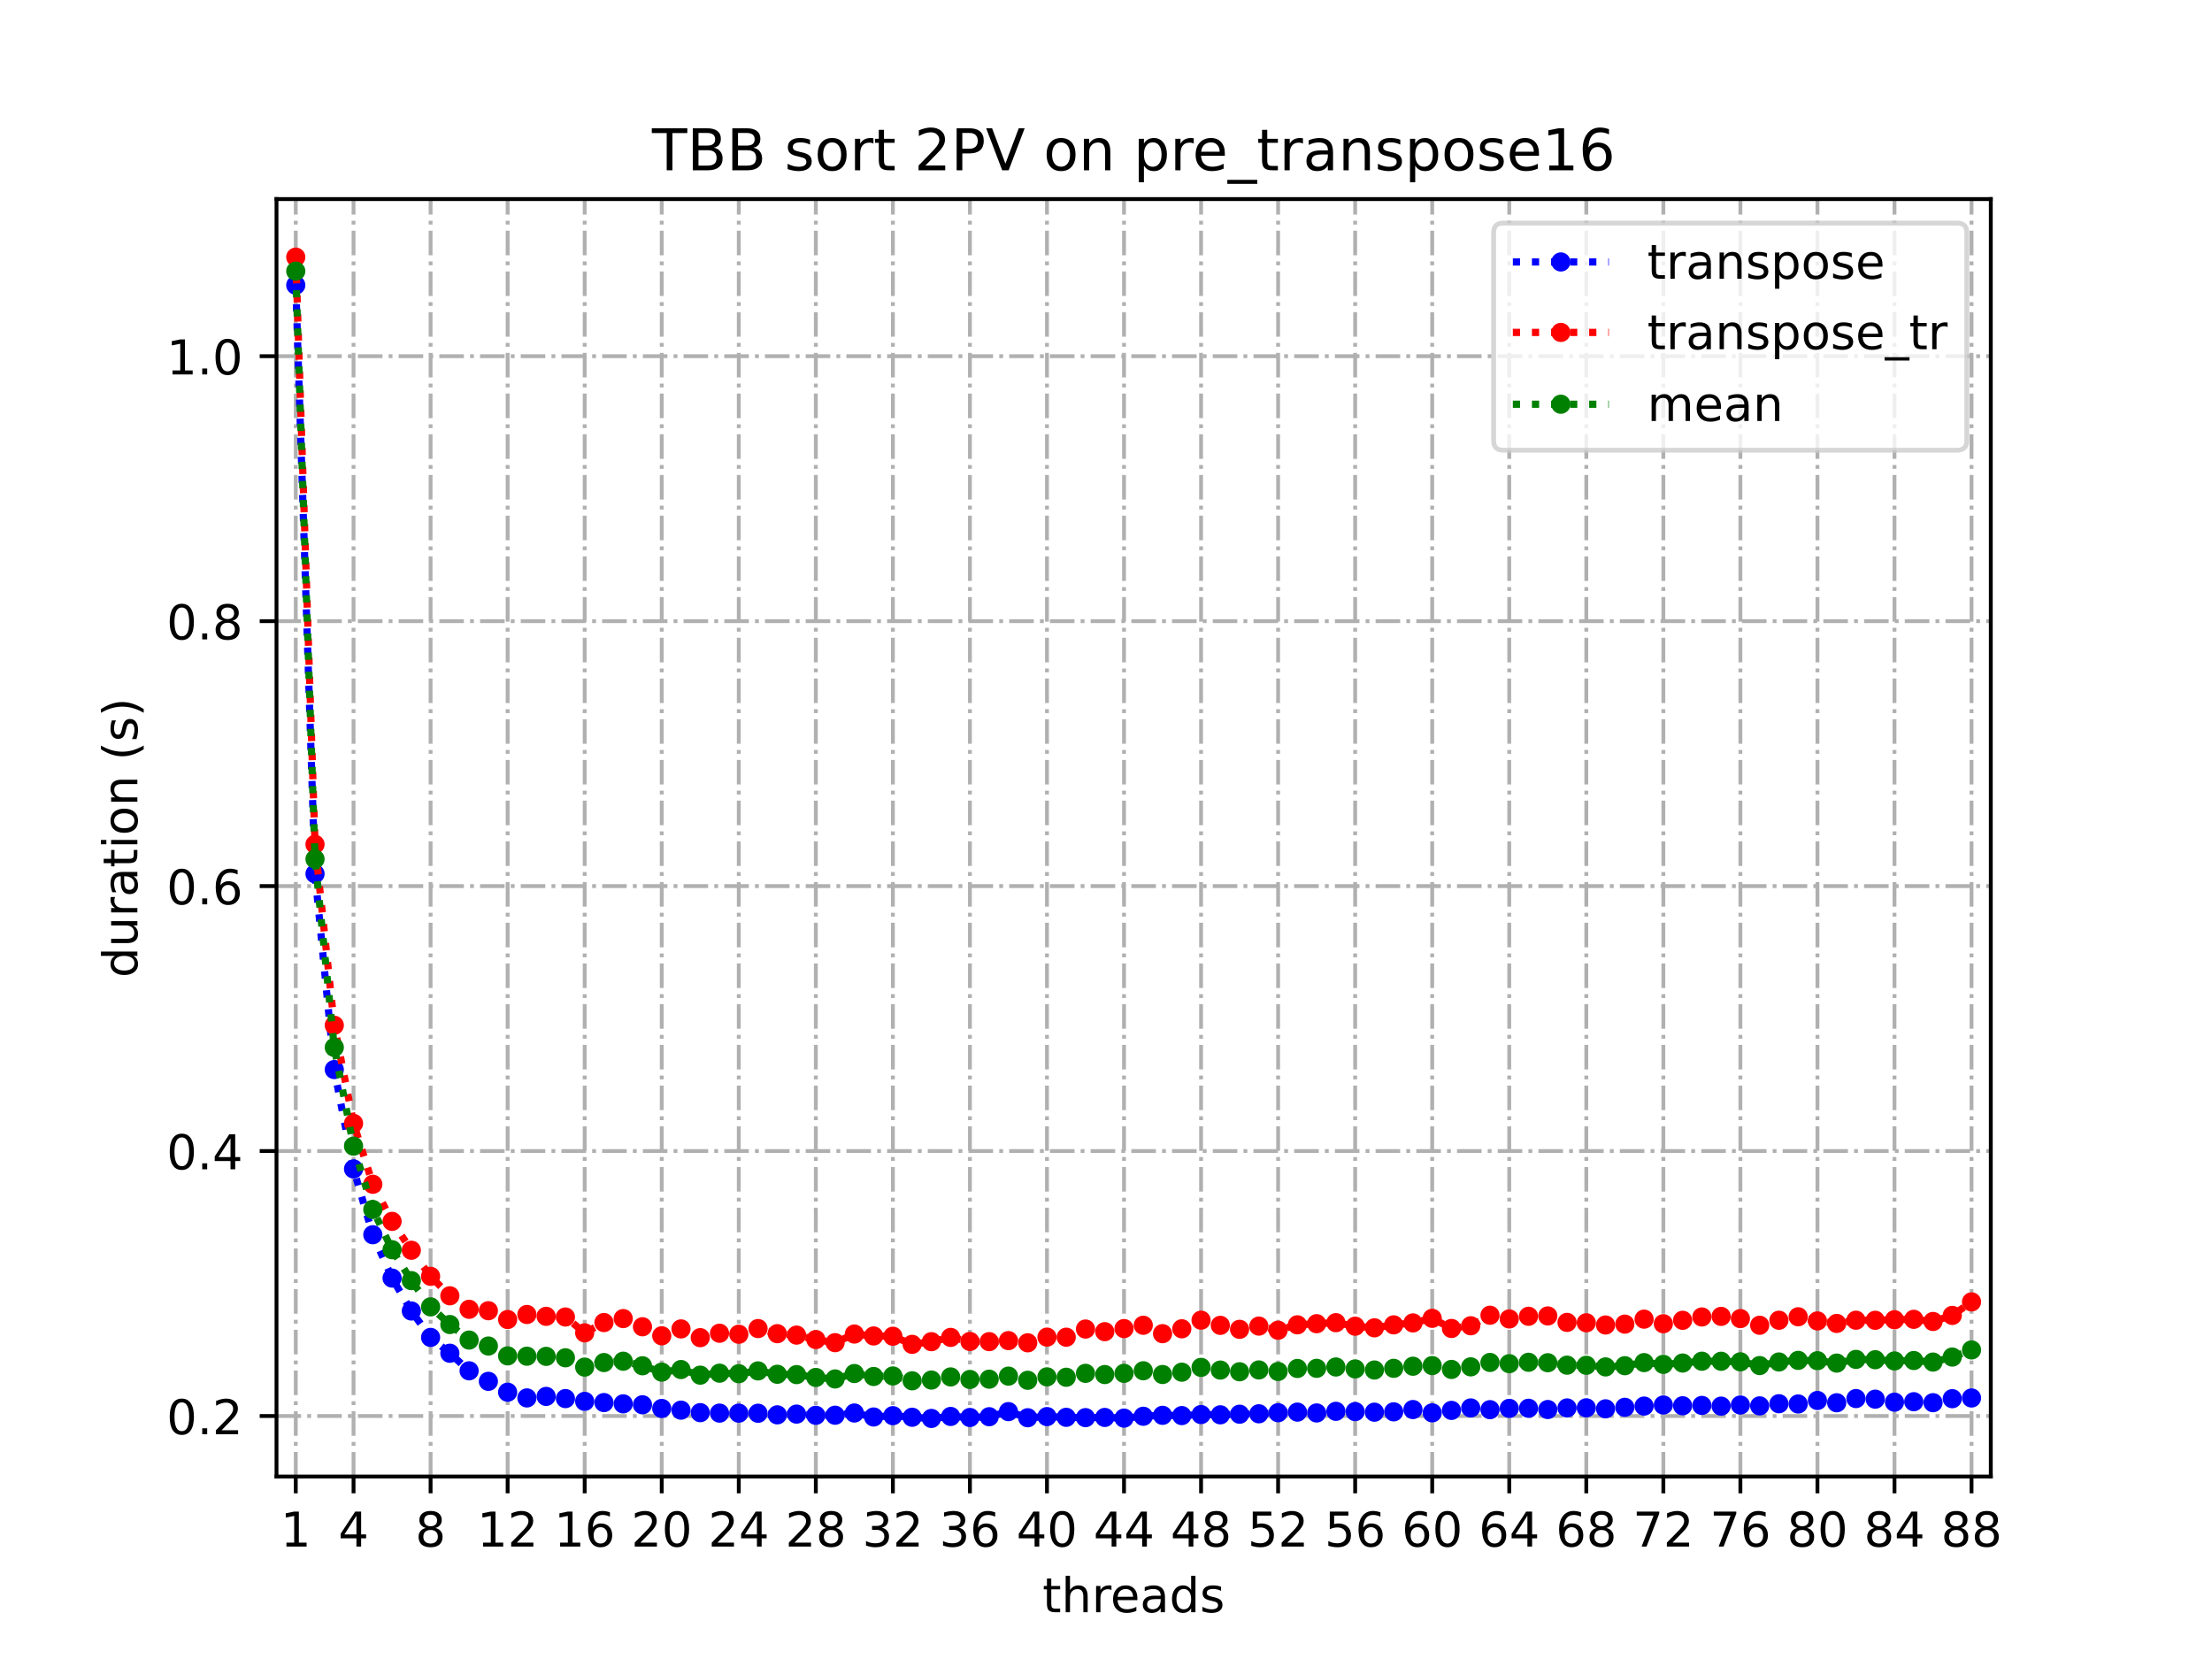 <?xml version="1.0" encoding="utf-8" standalone="no"?>
<!DOCTYPE svg PUBLIC "-//W3C//DTD SVG 1.1//EN"
  "http://www.w3.org/Graphics/SVG/1.1/DTD/svg11.dtd">
<!-- Created with matplotlib (https://matplotlib.org/) -->
<svg height="345.6pt" version="1.1" viewBox="0 0 460.8 345.6" width="460.8pt" xmlns="http://www.w3.org/2000/svg" xmlns:xlink="http://www.w3.org/1999/xlink">
 <defs>
  <style type="text/css">
*{stroke-linecap:butt;stroke-linejoin:round;}
  </style>
 </defs>
 <g id="figure_1">
  <g id="patch_1">
   <path d="M 0 345.6 
L 460.8 345.6 
L 460.8 0 
L 0 0 
z
" style="fill:#ffffff;"/>
  </g>
  <g id="axes_1">
   <g id="patch_2">
    <path d="M 57.6 307.584 
L 414.72 307.584 
L 414.72 41.472 
L 57.6 41.472 
z
" style="fill:#ffffff;"/>
   </g>
   <g id="matplotlib.axis_1">
    <g id="xtick_1">
     <g id="line2d_1">
      <path clip-path="url(#p8a7da79461)" d="M 61.613 307.584 
L 61.613 41.472 
" style="fill:none;stroke:#b0b0b0;stroke-dasharray:5.12,1.28,0.8,1.28;stroke-dashoffset:0;stroke-width:0.8;"/>
     </g>
     <g id="line2d_2">
      <defs>
       <path d="M 0 0 
L 0 3.5 
" id="m780d5ba82b" style="stroke:#000000;stroke-width:0.8;"/>
      </defs>
      <g>
       <use style="stroke:#000000;stroke-width:0.8;" x="61.613" xlink:href="#m780d5ba82b" y="307.584"/>
      </g>
     </g>
     <g id="text_1">
      <!-- 1 -->
      <defs>
       <path d="M 12.406 8.297 
L 28.516 8.297 
L 28.516 63.922 
L 10.984 60.406 
L 10.984 69.391 
L 28.422 72.906 
L 38.281 72.906 
L 38.281 8.297 
L 54.391 8.297 
L 54.391 0 
L 12.406 0 
z
" id="DejaVuSans-49"/>
      </defs>
      <g transform="translate(58.431 322.182)scale(0.1 -0.1)">
       <use xlink:href="#DejaVuSans-49"/>
      </g>
     </g>
    </g>
    <g id="xtick_2">
     <g id="line2d_3">
      <path clip-path="url(#p8a7da79461)" d="M 73.65 307.584 
L 73.65 41.472 
" style="fill:none;stroke:#b0b0b0;stroke-dasharray:5.12,1.28,0.8,1.28;stroke-dashoffset:0;stroke-width:0.8;"/>
     </g>
     <g id="line2d_4">
      <g>
       <use style="stroke:#000000;stroke-width:0.8;" x="73.65" xlink:href="#m780d5ba82b" y="307.584"/>
      </g>
     </g>
     <g id="text_2">
      <!-- 4 -->
      <defs>
       <path d="M 37.797 64.312 
L 12.891 25.391 
L 37.797 25.391 
z
M 35.203 72.906 
L 47.609 72.906 
L 47.609 25.391 
L 58.016 25.391 
L 58.016 17.188 
L 47.609 17.188 
L 47.609 0 
L 37.797 0 
L 37.797 17.188 
L 4.891 17.188 
L 4.891 26.703 
z
" id="DejaVuSans-52"/>
      </defs>
      <g transform="translate(70.469 322.182)scale(0.1 -0.1)">
       <use xlink:href="#DejaVuSans-52"/>
      </g>
     </g>
    </g>
    <g id="xtick_3">
     <g id="line2d_5">
      <path clip-path="url(#p8a7da79461)" d="M 89.701 307.584 
L 89.701 41.472 
" style="fill:none;stroke:#b0b0b0;stroke-dasharray:5.12,1.28,0.8,1.28;stroke-dashoffset:0;stroke-width:0.8;"/>
     </g>
     <g id="line2d_6">
      <g>
       <use style="stroke:#000000;stroke-width:0.8;" x="89.701" xlink:href="#m780d5ba82b" y="307.584"/>
      </g>
     </g>
     <g id="text_3">
      <!-- 8 -->
      <defs>
       <path d="M 31.781 34.625 
Q 24.75 34.625 20.719 30.859 
Q 16.703 27.094 16.703 20.516 
Q 16.703 13.922 20.719 10.156 
Q 24.75 6.391 31.781 6.391 
Q 38.812 6.391 42.859 10.172 
Q 46.922 13.969 46.922 20.516 
Q 46.922 27.094 42.891 30.859 
Q 38.875 34.625 31.781 34.625 
z
M 21.922 38.812 
Q 15.578 40.375 12.031 44.719 
Q 8.5 49.078 8.5 55.328 
Q 8.5 64.062 14.719 69.141 
Q 20.953 74.219 31.781 74.219 
Q 42.672 74.219 48.875 69.141 
Q 55.078 64.062 55.078 55.328 
Q 55.078 49.078 51.531 44.719 
Q 48 40.375 41.703 38.812 
Q 48.828 37.156 52.797 32.312 
Q 56.781 27.484 56.781 20.516 
Q 56.781 9.906 50.312 4.234 
Q 43.844 -1.422 31.781 -1.422 
Q 19.734 -1.422 13.25 4.234 
Q 6.781 9.906 6.781 20.516 
Q 6.781 27.484 10.781 32.312 
Q 14.797 37.156 21.922 38.812 
z
M 18.312 54.391 
Q 18.312 48.734 21.844 45.562 
Q 25.391 42.391 31.781 42.391 
Q 38.141 42.391 41.719 45.562 
Q 45.312 48.734 45.312 54.391 
Q 45.312 60.062 41.719 63.234 
Q 38.141 66.406 31.781 66.406 
Q 25.391 66.406 21.844 63.234 
Q 18.312 60.062 18.312 54.391 
z
" id="DejaVuSans-56"/>
      </defs>
      <g transform="translate(86.519 322.182)scale(0.1 -0.1)">
       <use xlink:href="#DejaVuSans-56"/>
      </g>
     </g>
    </g>
    <g id="xtick_4">
     <g id="line2d_7">
      <path clip-path="url(#p8a7da79461)" d="M 105.751 307.584 
L 105.751 41.472 
" style="fill:none;stroke:#b0b0b0;stroke-dasharray:5.12,1.28,0.8,1.28;stroke-dashoffset:0;stroke-width:0.8;"/>
     </g>
     <g id="line2d_8">
      <g>
       <use style="stroke:#000000;stroke-width:0.8;" x="105.751" xlink:href="#m780d5ba82b" y="307.584"/>
      </g>
     </g>
     <g id="text_4">
      <!-- 12 -->
      <defs>
       <path d="M 19.188 8.297 
L 53.609 8.297 
L 53.609 0 
L 7.328 0 
L 7.328 8.297 
Q 12.938 14.109 22.625 23.891 
Q 32.328 33.688 34.812 36.531 
Q 39.547 41.844 41.422 45.531 
Q 43.312 49.219 43.312 52.781 
Q 43.312 58.594 39.234 62.25 
Q 35.156 65.922 28.609 65.922 
Q 23.969 65.922 18.812 64.312 
Q 13.672 62.703 7.812 59.422 
L 7.812 69.391 
Q 13.766 71.781 18.938 73 
Q 24.125 74.219 28.422 74.219 
Q 39.75 74.219 46.484 68.547 
Q 53.219 62.891 53.219 53.422 
Q 53.219 48.922 51.531 44.891 
Q 49.859 40.875 45.406 35.406 
Q 44.188 33.984 37.641 27.219 
Q 31.109 20.453 19.188 8.297 
z
" id="DejaVuSans-50"/>
      </defs>
      <g transform="translate(99.389 322.182)scale(0.1 -0.1)">
       <use xlink:href="#DejaVuSans-49"/>
       <use x="63.623" xlink:href="#DejaVuSans-50"/>
      </g>
     </g>
    </g>
    <g id="xtick_5">
     <g id="line2d_9">
      <path clip-path="url(#p8a7da79461)" d="M 121.801 307.584 
L 121.801 41.472 
" style="fill:none;stroke:#b0b0b0;stroke-dasharray:5.12,1.28,0.8,1.28;stroke-dashoffset:0;stroke-width:0.8;"/>
     </g>
     <g id="line2d_10">
      <g>
       <use style="stroke:#000000;stroke-width:0.8;" x="121.801" xlink:href="#m780d5ba82b" y="307.584"/>
      </g>
     </g>
     <g id="text_5">
      <!-- 16 -->
      <defs>
       <path d="M 33.016 40.375 
Q 26.375 40.375 22.484 35.828 
Q 18.609 31.297 18.609 23.391 
Q 18.609 15.531 22.484 10.953 
Q 26.375 6.391 33.016 6.391 
Q 39.656 6.391 43.531 10.953 
Q 47.406 15.531 47.406 23.391 
Q 47.406 31.297 43.531 35.828 
Q 39.656 40.375 33.016 40.375 
z
M 52.594 71.297 
L 52.594 62.312 
Q 48.875 64.062 45.094 64.984 
Q 41.312 65.922 37.594 65.922 
Q 27.828 65.922 22.672 59.328 
Q 17.531 52.734 16.797 39.406 
Q 19.672 43.656 24.016 45.922 
Q 28.375 48.188 33.594 48.188 
Q 44.578 48.188 50.953 41.516 
Q 57.328 34.859 57.328 23.391 
Q 57.328 12.156 50.688 5.359 
Q 44.047 -1.422 33.016 -1.422 
Q 20.359 -1.422 13.672 8.266 
Q 6.984 17.969 6.984 36.375 
Q 6.984 53.656 15.188 63.938 
Q 23.391 74.219 37.203 74.219 
Q 40.922 74.219 44.703 73.484 
Q 48.484 72.75 52.594 71.297 
z
" id="DejaVuSans-54"/>
      </defs>
      <g transform="translate(115.439 322.182)scale(0.1 -0.1)">
       <use xlink:href="#DejaVuSans-49"/>
       <use x="63.623" xlink:href="#DejaVuSans-54"/>
      </g>
     </g>
    </g>
    <g id="xtick_6">
     <g id="line2d_11">
      <path clip-path="url(#p8a7da79461)" d="M 137.852 307.584 
L 137.852 41.472 
" style="fill:none;stroke:#b0b0b0;stroke-dasharray:5.12,1.28,0.8,1.28;stroke-dashoffset:0;stroke-width:0.8;"/>
     </g>
     <g id="line2d_12">
      <g>
       <use style="stroke:#000000;stroke-width:0.8;" x="137.852" xlink:href="#m780d5ba82b" y="307.584"/>
      </g>
     </g>
     <g id="text_6">
      <!-- 20 -->
      <defs>
       <path d="M 31.781 66.406 
Q 24.172 66.406 20.328 58.906 
Q 16.5 51.422 16.5 36.375 
Q 16.5 21.391 20.328 13.891 
Q 24.172 6.391 31.781 6.391 
Q 39.453 6.391 43.281 13.891 
Q 47.125 21.391 47.125 36.375 
Q 47.125 51.422 43.281 58.906 
Q 39.453 66.406 31.781 66.406 
z
M 31.781 74.219 
Q 44.047 74.219 50.516 64.516 
Q 56.984 54.828 56.984 36.375 
Q 56.984 17.969 50.516 8.266 
Q 44.047 -1.422 31.781 -1.422 
Q 19.531 -1.422 13.062 8.266 
Q 6.594 17.969 6.594 36.375 
Q 6.594 54.828 13.062 64.516 
Q 19.531 74.219 31.781 74.219 
z
" id="DejaVuSans-48"/>
      </defs>
      <g transform="translate(131.489 322.182)scale(0.1 -0.1)">
       <use xlink:href="#DejaVuSans-50"/>
       <use x="63.623" xlink:href="#DejaVuSans-48"/>
      </g>
     </g>
    </g>
    <g id="xtick_7">
     <g id="line2d_13">
      <path clip-path="url(#p8a7da79461)" d="M 153.902 307.584 
L 153.902 41.472 
" style="fill:none;stroke:#b0b0b0;stroke-dasharray:5.12,1.28,0.8,1.28;stroke-dashoffset:0;stroke-width:0.8;"/>
     </g>
     <g id="line2d_14">
      <g>
       <use style="stroke:#000000;stroke-width:0.8;" x="153.902" xlink:href="#m780d5ba82b" y="307.584"/>
      </g>
     </g>
     <g id="text_7">
      <!-- 24 -->
      <g transform="translate(147.54 322.182)scale(0.1 -0.1)">
       <use xlink:href="#DejaVuSans-50"/>
       <use x="63.623" xlink:href="#DejaVuSans-52"/>
      </g>
     </g>
    </g>
    <g id="xtick_8">
     <g id="line2d_15">
      <path clip-path="url(#p8a7da79461)" d="M 169.952 307.584 
L 169.952 41.472 
" style="fill:none;stroke:#b0b0b0;stroke-dasharray:5.12,1.28,0.8,1.28;stroke-dashoffset:0;stroke-width:0.8;"/>
     </g>
     <g id="line2d_16">
      <g>
       <use style="stroke:#000000;stroke-width:0.8;" x="169.952" xlink:href="#m780d5ba82b" y="307.584"/>
      </g>
     </g>
     <g id="text_8">
      <!-- 28 -->
      <g transform="translate(163.59 322.182)scale(0.1 -0.1)">
       <use xlink:href="#DejaVuSans-50"/>
       <use x="63.623" xlink:href="#DejaVuSans-56"/>
      </g>
     </g>
    </g>
    <g id="xtick_9">
     <g id="line2d_17">
      <path clip-path="url(#p8a7da79461)" d="M 186.003 307.584 
L 186.003 41.472 
" style="fill:none;stroke:#b0b0b0;stroke-dasharray:5.12,1.28,0.8,1.28;stroke-dashoffset:0;stroke-width:0.8;"/>
     </g>
     <g id="line2d_18">
      <g>
       <use style="stroke:#000000;stroke-width:0.8;" x="186.003" xlink:href="#m780d5ba82b" y="307.584"/>
      </g>
     </g>
     <g id="text_9">
      <!-- 32 -->
      <defs>
       <path d="M 40.578 39.312 
Q 47.656 37.797 51.625 33 
Q 55.609 28.219 55.609 21.188 
Q 55.609 10.406 48.188 4.484 
Q 40.766 -1.422 27.094 -1.422 
Q 22.516 -1.422 17.656 -0.516 
Q 12.797 0.391 7.625 2.203 
L 7.625 11.719 
Q 11.719 9.328 16.594 8.109 
Q 21.484 6.891 26.812 6.891 
Q 36.078 6.891 40.938 10.547 
Q 45.797 14.203 45.797 21.188 
Q 45.797 27.641 41.281 31.266 
Q 36.766 34.906 28.719 34.906 
L 20.219 34.906 
L 20.219 43.016 
L 29.109 43.016 
Q 36.375 43.016 40.234 45.922 
Q 44.094 48.828 44.094 54.297 
Q 44.094 59.906 40.109 62.906 
Q 36.141 65.922 28.719 65.922 
Q 24.656 65.922 20.016 65.031 
Q 15.375 64.156 9.812 62.312 
L 9.812 71.094 
Q 15.438 72.656 20.344 73.438 
Q 25.25 74.219 29.594 74.219 
Q 40.828 74.219 47.359 69.109 
Q 53.906 64.016 53.906 55.328 
Q 53.906 49.266 50.438 45.094 
Q 46.969 40.922 40.578 39.312 
z
" id="DejaVuSans-51"/>
      </defs>
      <g transform="translate(179.64 322.182)scale(0.1 -0.1)">
       <use xlink:href="#DejaVuSans-51"/>
       <use x="63.623" xlink:href="#DejaVuSans-50"/>
      </g>
     </g>
    </g>
    <g id="xtick_10">
     <g id="line2d_19">
      <path clip-path="url(#p8a7da79461)" d="M 202.053 307.584 
L 202.053 41.472 
" style="fill:none;stroke:#b0b0b0;stroke-dasharray:5.12,1.28,0.8,1.28;stroke-dashoffset:0;stroke-width:0.8;"/>
     </g>
     <g id="line2d_20">
      <g>
       <use style="stroke:#000000;stroke-width:0.8;" x="202.053" xlink:href="#m780d5ba82b" y="307.584"/>
      </g>
     </g>
     <g id="text_10">
      <!-- 36 -->
      <g transform="translate(195.691 322.182)scale(0.1 -0.1)">
       <use xlink:href="#DejaVuSans-51"/>
       <use x="63.623" xlink:href="#DejaVuSans-54"/>
      </g>
     </g>
    </g>
    <g id="xtick_11">
     <g id="line2d_21">
      <path clip-path="url(#p8a7da79461)" d="M 218.103 307.584 
L 218.103 41.472 
" style="fill:none;stroke:#b0b0b0;stroke-dasharray:5.12,1.28,0.8,1.28;stroke-dashoffset:0;stroke-width:0.8;"/>
     </g>
     <g id="line2d_22">
      <g>
       <use style="stroke:#000000;stroke-width:0.8;" x="218.103" xlink:href="#m780d5ba82b" y="307.584"/>
      </g>
     </g>
     <g id="text_11">
      <!-- 40 -->
      <g transform="translate(211.741 322.182)scale(0.1 -0.1)">
       <use xlink:href="#DejaVuSans-52"/>
       <use x="63.623" xlink:href="#DejaVuSans-48"/>
      </g>
     </g>
    </g>
    <g id="xtick_12">
     <g id="line2d_23">
      <path clip-path="url(#p8a7da79461)" d="M 234.154 307.584 
L 234.154 41.472 
" style="fill:none;stroke:#b0b0b0;stroke-dasharray:5.12,1.28,0.8,1.28;stroke-dashoffset:0;stroke-width:0.8;"/>
     </g>
     <g id="line2d_24">
      <g>
       <use style="stroke:#000000;stroke-width:0.8;" x="234.154" xlink:href="#m780d5ba82b" y="307.584"/>
      </g>
     </g>
     <g id="text_12">
      <!-- 44 -->
      <g transform="translate(227.791 322.182)scale(0.1 -0.1)">
       <use xlink:href="#DejaVuSans-52"/>
       <use x="63.623" xlink:href="#DejaVuSans-52"/>
      </g>
     </g>
    </g>
    <g id="xtick_13">
     <g id="line2d_25">
      <path clip-path="url(#p8a7da79461)" d="M 250.204 307.584 
L 250.204 41.472 
" style="fill:none;stroke:#b0b0b0;stroke-dasharray:5.12,1.28,0.8,1.28;stroke-dashoffset:0;stroke-width:0.8;"/>
     </g>
     <g id="line2d_26">
      <g>
       <use style="stroke:#000000;stroke-width:0.8;" x="250.204" xlink:href="#m780d5ba82b" y="307.584"/>
      </g>
     </g>
     <g id="text_13">
      <!-- 48 -->
      <g transform="translate(243.842 322.182)scale(0.1 -0.1)">
       <use xlink:href="#DejaVuSans-52"/>
       <use x="63.623" xlink:href="#DejaVuSans-56"/>
      </g>
     </g>
    </g>
    <g id="xtick_14">
     <g id="line2d_27">
      <path clip-path="url(#p8a7da79461)" d="M 266.254 307.584 
L 266.254 41.472 
" style="fill:none;stroke:#b0b0b0;stroke-dasharray:5.12,1.28,0.8,1.28;stroke-dashoffset:0;stroke-width:0.8;"/>
     </g>
     <g id="line2d_28">
      <g>
       <use style="stroke:#000000;stroke-width:0.8;" x="266.254" xlink:href="#m780d5ba82b" y="307.584"/>
      </g>
     </g>
     <g id="text_14">
      <!-- 52 -->
      <defs>
       <path d="M 10.797 72.906 
L 49.516 72.906 
L 49.516 64.594 
L 19.828 64.594 
L 19.828 46.734 
Q 21.969 47.469 24.109 47.828 
Q 26.266 48.188 28.422 48.188 
Q 40.625 48.188 47.75 41.5 
Q 54.891 34.812 54.891 23.391 
Q 54.891 11.625 47.562 5.094 
Q 40.234 -1.422 26.906 -1.422 
Q 22.312 -1.422 17.547 -0.641 
Q 12.797 0.141 7.719 1.703 
L 7.719 11.625 
Q 12.109 9.234 16.797 8.062 
Q 21.484 6.891 26.703 6.891 
Q 35.156 6.891 40.078 11.328 
Q 45.016 15.766 45.016 23.391 
Q 45.016 31 40.078 35.438 
Q 35.156 39.891 26.703 39.891 
Q 22.75 39.891 18.812 39.016 
Q 14.891 38.141 10.797 36.281 
z
" id="DejaVuSans-53"/>
      </defs>
      <g transform="translate(259.892 322.182)scale(0.1 -0.1)">
       <use xlink:href="#DejaVuSans-53"/>
       <use x="63.623" xlink:href="#DejaVuSans-50"/>
      </g>
     </g>
    </g>
    <g id="xtick_15">
     <g id="line2d_29">
      <path clip-path="url(#p8a7da79461)" d="M 282.305 307.584 
L 282.305 41.472 
" style="fill:none;stroke:#b0b0b0;stroke-dasharray:5.12,1.28,0.8,1.28;stroke-dashoffset:0;stroke-width:0.8;"/>
     </g>
     <g id="line2d_30">
      <g>
       <use style="stroke:#000000;stroke-width:0.8;" x="282.305" xlink:href="#m780d5ba82b" y="307.584"/>
      </g>
     </g>
     <g id="text_15">
      <!-- 56 -->
      <g transform="translate(275.942 322.182)scale(0.1 -0.1)">
       <use xlink:href="#DejaVuSans-53"/>
       <use x="63.623" xlink:href="#DejaVuSans-54"/>
      </g>
     </g>
    </g>
    <g id="xtick_16">
     <g id="line2d_31">
      <path clip-path="url(#p8a7da79461)" d="M 298.355 307.584 
L 298.355 41.472 
" style="fill:none;stroke:#b0b0b0;stroke-dasharray:5.12,1.28,0.8,1.28;stroke-dashoffset:0;stroke-width:0.8;"/>
     </g>
     <g id="line2d_32">
      <g>
       <use style="stroke:#000000;stroke-width:0.8;" x="298.355" xlink:href="#m780d5ba82b" y="307.584"/>
      </g>
     </g>
     <g id="text_16">
      <!-- 60 -->
      <g transform="translate(291.993 322.182)scale(0.1 -0.1)">
       <use xlink:href="#DejaVuSans-54"/>
       <use x="63.623" xlink:href="#DejaVuSans-48"/>
      </g>
     </g>
    </g>
    <g id="xtick_17">
     <g id="line2d_33">
      <path clip-path="url(#p8a7da79461)" d="M 314.405 307.584 
L 314.405 41.472 
" style="fill:none;stroke:#b0b0b0;stroke-dasharray:5.12,1.28,0.8,1.28;stroke-dashoffset:0;stroke-width:0.8;"/>
     </g>
     <g id="line2d_34">
      <g>
       <use style="stroke:#000000;stroke-width:0.8;" x="314.405" xlink:href="#m780d5ba82b" y="307.584"/>
      </g>
     </g>
     <g id="text_17">
      <!-- 64 -->
      <g transform="translate(308.043 322.182)scale(0.1 -0.1)">
       <use xlink:href="#DejaVuSans-54"/>
       <use x="63.623" xlink:href="#DejaVuSans-52"/>
      </g>
     </g>
    </g>
    <g id="xtick_18">
     <g id="line2d_35">
      <path clip-path="url(#p8a7da79461)" d="M 330.456 307.584 
L 330.456 41.472 
" style="fill:none;stroke:#b0b0b0;stroke-dasharray:5.12,1.28,0.8,1.28;stroke-dashoffset:0;stroke-width:0.8;"/>
     </g>
     <g id="line2d_36">
      <g>
       <use style="stroke:#000000;stroke-width:0.8;" x="330.456" xlink:href="#m780d5ba82b" y="307.584"/>
      </g>
     </g>
     <g id="text_18">
      <!-- 68 -->
      <g transform="translate(324.093 322.182)scale(0.1 -0.1)">
       <use xlink:href="#DejaVuSans-54"/>
       <use x="63.623" xlink:href="#DejaVuSans-56"/>
      </g>
     </g>
    </g>
    <g id="xtick_19">
     <g id="line2d_37">
      <path clip-path="url(#p8a7da79461)" d="M 346.506 307.584 
L 346.506 41.472 
" style="fill:none;stroke:#b0b0b0;stroke-dasharray:5.12,1.28,0.8,1.28;stroke-dashoffset:0;stroke-width:0.8;"/>
     </g>
     <g id="line2d_38">
      <g>
       <use style="stroke:#000000;stroke-width:0.8;" x="346.506" xlink:href="#m780d5ba82b" y="307.584"/>
      </g>
     </g>
     <g id="text_19">
      <!-- 72 -->
      <defs>
       <path d="M 8.203 72.906 
L 55.078 72.906 
L 55.078 68.703 
L 28.609 0 
L 18.312 0 
L 43.219 64.594 
L 8.203 64.594 
z
" id="DejaVuSans-55"/>
      </defs>
      <g transform="translate(340.144 322.182)scale(0.1 -0.1)">
       <use xlink:href="#DejaVuSans-55"/>
       <use x="63.623" xlink:href="#DejaVuSans-50"/>
      </g>
     </g>
    </g>
    <g id="xtick_20">
     <g id="line2d_39">
      <path clip-path="url(#p8a7da79461)" d="M 362.556 307.584 
L 362.556 41.472 
" style="fill:none;stroke:#b0b0b0;stroke-dasharray:5.12,1.28,0.8,1.28;stroke-dashoffset:0;stroke-width:0.8;"/>
     </g>
     <g id="line2d_40">
      <g>
       <use style="stroke:#000000;stroke-width:0.8;" x="362.556" xlink:href="#m780d5ba82b" y="307.584"/>
      </g>
     </g>
     <g id="text_20">
      <!-- 76 -->
      <g transform="translate(356.194 322.182)scale(0.1 -0.1)">
       <use xlink:href="#DejaVuSans-55"/>
       <use x="63.623" xlink:href="#DejaVuSans-54"/>
      </g>
     </g>
    </g>
    <g id="xtick_21">
     <g id="line2d_41">
      <path clip-path="url(#p8a7da79461)" d="M 378.607 307.584 
L 378.607 41.472 
" style="fill:none;stroke:#b0b0b0;stroke-dasharray:5.12,1.28,0.8,1.28;stroke-dashoffset:0;stroke-width:0.8;"/>
     </g>
     <g id="line2d_42">
      <g>
       <use style="stroke:#000000;stroke-width:0.8;" x="378.607" xlink:href="#m780d5ba82b" y="307.584"/>
      </g>
     </g>
     <g id="text_21">
      <!-- 80 -->
      <g transform="translate(372.244 322.182)scale(0.1 -0.1)">
       <use xlink:href="#DejaVuSans-56"/>
       <use x="63.623" xlink:href="#DejaVuSans-48"/>
      </g>
     </g>
    </g>
    <g id="xtick_22">
     <g id="line2d_43">
      <path clip-path="url(#p8a7da79461)" d="M 394.657 307.584 
L 394.657 41.472 
" style="fill:none;stroke:#b0b0b0;stroke-dasharray:5.12,1.28,0.8,1.28;stroke-dashoffset:0;stroke-width:0.8;"/>
     </g>
     <g id="line2d_44">
      <g>
       <use style="stroke:#000000;stroke-width:0.8;" x="394.657" xlink:href="#m780d5ba82b" y="307.584"/>
      </g>
     </g>
     <g id="text_22">
      <!-- 84 -->
      <g transform="translate(388.295 322.182)scale(0.1 -0.1)">
       <use xlink:href="#DejaVuSans-56"/>
       <use x="63.623" xlink:href="#DejaVuSans-52"/>
      </g>
     </g>
    </g>
    <g id="xtick_23">
     <g id="line2d_45">
      <path clip-path="url(#p8a7da79461)" d="M 410.707 307.584 
L 410.707 41.472 
" style="fill:none;stroke:#b0b0b0;stroke-dasharray:5.12,1.28,0.8,1.28;stroke-dashoffset:0;stroke-width:0.8;"/>
     </g>
     <g id="line2d_46">
      <g>
       <use style="stroke:#000000;stroke-width:0.8;" x="410.707" xlink:href="#m780d5ba82b" y="307.584"/>
      </g>
     </g>
     <g id="text_23">
      <!-- 88 -->
      <g transform="translate(404.345 322.182)scale(0.1 -0.1)">
       <use xlink:href="#DejaVuSans-56"/>
       <use x="63.623" xlink:href="#DejaVuSans-56"/>
      </g>
     </g>
    </g>
    <g id="text_24">
     <!-- threads -->
     <defs>
      <path d="M 18.312 70.219 
L 18.312 54.688 
L 36.812 54.688 
L 36.812 47.703 
L 18.312 47.703 
L 18.312 18.016 
Q 18.312 11.328 20.141 9.422 
Q 21.969 7.516 27.594 7.516 
L 36.812 7.516 
L 36.812 0 
L 27.594 0 
Q 17.188 0 13.234 3.875 
Q 9.281 7.766 9.281 18.016 
L 9.281 47.703 
L 2.688 47.703 
L 2.688 54.688 
L 9.281 54.688 
L 9.281 70.219 
z
" id="DejaVuSans-116"/>
      <path d="M 54.891 33.016 
L 54.891 0 
L 45.906 0 
L 45.906 32.719 
Q 45.906 40.484 42.875 44.328 
Q 39.844 48.188 33.797 48.188 
Q 26.516 48.188 22.312 43.547 
Q 18.109 38.922 18.109 30.906 
L 18.109 0 
L 9.078 0 
L 9.078 75.984 
L 18.109 75.984 
L 18.109 46.188 
Q 21.344 51.125 25.703 53.562 
Q 30.078 56 35.797 56 
Q 45.219 56 50.047 50.172 
Q 54.891 44.344 54.891 33.016 
z
" id="DejaVuSans-104"/>
      <path d="M 41.109 46.297 
Q 39.594 47.172 37.812 47.578 
Q 36.031 48 33.891 48 
Q 26.266 48 22.188 43.047 
Q 18.109 38.094 18.109 28.812 
L 18.109 0 
L 9.078 0 
L 9.078 54.688 
L 18.109 54.688 
L 18.109 46.188 
Q 20.953 51.172 25.484 53.578 
Q 30.031 56 36.531 56 
Q 37.453 56 38.578 55.875 
Q 39.703 55.766 41.062 55.516 
z
" id="DejaVuSans-114"/>
      <path d="M 56.203 29.594 
L 56.203 25.203 
L 14.891 25.203 
Q 15.484 15.922 20.484 11.062 
Q 25.484 6.203 34.422 6.203 
Q 39.594 6.203 44.453 7.469 
Q 49.312 8.734 54.109 11.281 
L 54.109 2.781 
Q 49.266 0.734 44.188 -0.344 
Q 39.109 -1.422 33.891 -1.422 
Q 20.797 -1.422 13.156 6.188 
Q 5.516 13.812 5.516 26.812 
Q 5.516 40.234 12.766 48.109 
Q 20.016 56 32.328 56 
Q 43.359 56 49.781 48.891 
Q 56.203 41.797 56.203 29.594 
z
M 47.219 32.234 
Q 47.125 39.594 43.094 43.984 
Q 39.062 48.391 32.422 48.391 
Q 24.906 48.391 20.391 44.141 
Q 15.875 39.891 15.188 32.172 
z
" id="DejaVuSans-101"/>
      <path d="M 34.281 27.484 
Q 23.391 27.484 19.188 25 
Q 14.984 22.516 14.984 16.5 
Q 14.984 11.719 18.141 8.906 
Q 21.297 6.109 26.703 6.109 
Q 34.188 6.109 38.703 11.406 
Q 43.219 16.703 43.219 25.484 
L 43.219 27.484 
z
M 52.203 31.203 
L 52.203 0 
L 43.219 0 
L 43.219 8.297 
Q 40.141 3.328 35.547 0.953 
Q 30.953 -1.422 24.312 -1.422 
Q 15.922 -1.422 10.953 3.297 
Q 6 8.016 6 15.922 
Q 6 25.141 12.172 29.828 
Q 18.359 34.516 30.609 34.516 
L 43.219 34.516 
L 43.219 35.406 
Q 43.219 41.609 39.141 45 
Q 35.062 48.391 27.688 48.391 
Q 23 48.391 18.547 47.266 
Q 14.109 46.141 10.016 43.891 
L 10.016 52.203 
Q 14.938 54.109 19.578 55.047 
Q 24.219 56 28.609 56 
Q 40.484 56 46.344 49.844 
Q 52.203 43.703 52.203 31.203 
z
" id="DejaVuSans-97"/>
      <path d="M 45.406 46.391 
L 45.406 75.984 
L 54.391 75.984 
L 54.391 0 
L 45.406 0 
L 45.406 8.203 
Q 42.578 3.328 38.25 0.953 
Q 33.938 -1.422 27.875 -1.422 
Q 17.969 -1.422 11.734 6.484 
Q 5.516 14.406 5.516 27.297 
Q 5.516 40.188 11.734 48.094 
Q 17.969 56 27.875 56 
Q 33.938 56 38.25 53.625 
Q 42.578 51.266 45.406 46.391 
z
M 14.797 27.297 
Q 14.797 17.391 18.875 11.75 
Q 22.953 6.109 30.078 6.109 
Q 37.203 6.109 41.297 11.75 
Q 45.406 17.391 45.406 27.297 
Q 45.406 37.203 41.297 42.844 
Q 37.203 48.484 30.078 48.484 
Q 22.953 48.484 18.875 42.844 
Q 14.797 37.203 14.797 27.297 
z
" id="DejaVuSans-100"/>
      <path d="M 44.281 53.078 
L 44.281 44.578 
Q 40.484 46.531 36.375 47.5 
Q 32.281 48.484 27.875 48.484 
Q 21.188 48.484 17.844 46.438 
Q 14.5 44.391 14.5 40.281 
Q 14.5 37.156 16.891 35.375 
Q 19.281 33.594 26.516 31.984 
L 29.594 31.297 
Q 39.156 29.25 43.188 25.516 
Q 47.219 21.781 47.219 15.094 
Q 47.219 7.469 41.188 3.016 
Q 35.156 -1.422 24.609 -1.422 
Q 20.219 -1.422 15.453 -0.562 
Q 10.688 0.297 5.422 2 
L 5.422 11.281 
Q 10.406 8.688 15.234 7.391 
Q 20.062 6.109 24.812 6.109 
Q 31.156 6.109 34.562 8.281 
Q 37.984 10.453 37.984 14.406 
Q 37.984 18.062 35.516 20.016 
Q 33.062 21.969 24.703 23.781 
L 21.578 24.516 
Q 13.234 26.266 9.516 29.906 
Q 5.812 33.547 5.812 39.891 
Q 5.812 47.609 11.281 51.797 
Q 16.75 56 26.812 56 
Q 31.781 56 36.172 55.266 
Q 40.578 54.547 44.281 53.078 
z
" id="DejaVuSans-115"/>
     </defs>
     <g transform="translate(217.169 335.861)scale(0.1 -0.1)">
      <use xlink:href="#DejaVuSans-116"/>
      <use x="39.209" xlink:href="#DejaVuSans-104"/>
      <use x="102.588" xlink:href="#DejaVuSans-114"/>
      <use x="141.451" xlink:href="#DejaVuSans-101"/>
      <use x="202.975" xlink:href="#DejaVuSans-97"/>
      <use x="264.254" xlink:href="#DejaVuSans-100"/>
      <use x="327.73" xlink:href="#DejaVuSans-115"/>
     </g>
    </g>
   </g>
   <g id="matplotlib.axis_2">
    <g id="ytick_1">
     <g id="line2d_47">
      <path clip-path="url(#p8a7da79461)" d="M 57.6 294.978 
L 414.72 294.978 
" style="fill:none;stroke:#b0b0b0;stroke-dasharray:5.12,1.28,0.8,1.28;stroke-dashoffset:0;stroke-width:0.8;"/>
     </g>
     <g id="line2d_48">
      <defs>
       <path d="M 0 0 
L -3.5 0 
" id="m64f0cf6ef8" style="stroke:#000000;stroke-width:0.8;"/>
      </defs>
      <g>
       <use style="stroke:#000000;stroke-width:0.8;" x="57.6" xlink:href="#m64f0cf6ef8" y="294.978"/>
      </g>
     </g>
     <g id="text_25">
      <!-- 0.2 -->
      <defs>
       <path d="M 10.688 12.406 
L 21 12.406 
L 21 0 
L 10.688 0 
z
" id="DejaVuSans-46"/>
      </defs>
      <g transform="translate(34.697 298.777)scale(0.1 -0.1)">
       <use xlink:href="#DejaVuSans-48"/>
       <use x="63.623" xlink:href="#DejaVuSans-46"/>
       <use x="95.41" xlink:href="#DejaVuSans-50"/>
      </g>
     </g>
    </g>
    <g id="ytick_2">
     <g id="line2d_49">
      <path clip-path="url(#p8a7da79461)" d="M 57.6 239.784 
L 414.72 239.784 
" style="fill:none;stroke:#b0b0b0;stroke-dasharray:5.12,1.28,0.8,1.28;stroke-dashoffset:0;stroke-width:0.8;"/>
     </g>
     <g id="line2d_50">
      <g>
       <use style="stroke:#000000;stroke-width:0.8;" x="57.6" xlink:href="#m64f0cf6ef8" y="239.784"/>
      </g>
     </g>
     <g id="text_26">
      <!-- 0.4 -->
      <g transform="translate(34.697 243.583)scale(0.1 -0.1)">
       <use xlink:href="#DejaVuSans-48"/>
       <use x="63.623" xlink:href="#DejaVuSans-46"/>
       <use x="95.41" xlink:href="#DejaVuSans-52"/>
      </g>
     </g>
    </g>
    <g id="ytick_3">
     <g id="line2d_51">
      <path clip-path="url(#p8a7da79461)" d="M 57.6 184.59 
L 414.72 184.59 
" style="fill:none;stroke:#b0b0b0;stroke-dasharray:5.12,1.28,0.8,1.28;stroke-dashoffset:0;stroke-width:0.8;"/>
     </g>
     <g id="line2d_52">
      <g>
       <use style="stroke:#000000;stroke-width:0.8;" x="57.6" xlink:href="#m64f0cf6ef8" y="184.59"/>
      </g>
     </g>
     <g id="text_27">
      <!-- 0.6 -->
      <g transform="translate(34.697 188.39)scale(0.1 -0.1)">
       <use xlink:href="#DejaVuSans-48"/>
       <use x="63.623" xlink:href="#DejaVuSans-46"/>
       <use x="95.41" xlink:href="#DejaVuSans-54"/>
      </g>
     </g>
    </g>
    <g id="ytick_4">
     <g id="line2d_53">
      <path clip-path="url(#p8a7da79461)" d="M 57.6 129.397 
L 414.72 129.397 
" style="fill:none;stroke:#b0b0b0;stroke-dasharray:5.12,1.28,0.8,1.28;stroke-dashoffset:0;stroke-width:0.8;"/>
     </g>
     <g id="line2d_54">
      <g>
       <use style="stroke:#000000;stroke-width:0.8;" x="57.6" xlink:href="#m64f0cf6ef8" y="129.397"/>
      </g>
     </g>
     <g id="text_28">
      <!-- 0.8 -->
      <g transform="translate(34.697 133.196)scale(0.1 -0.1)">
       <use xlink:href="#DejaVuSans-48"/>
       <use x="63.623" xlink:href="#DejaVuSans-46"/>
       <use x="95.41" xlink:href="#DejaVuSans-56"/>
      </g>
     </g>
    </g>
    <g id="ytick_5">
     <g id="line2d_55">
      <path clip-path="url(#p8a7da79461)" d="M 57.6 74.203 
L 414.72 74.203 
" style="fill:none;stroke:#b0b0b0;stroke-dasharray:5.12,1.28,0.8,1.28;stroke-dashoffset:0;stroke-width:0.8;"/>
     </g>
     <g id="line2d_56">
      <g>
       <use style="stroke:#000000;stroke-width:0.8;" x="57.6" xlink:href="#m64f0cf6ef8" y="74.203"/>
      </g>
     </g>
     <g id="text_29">
      <!-- 1.0 -->
      <g transform="translate(34.697 78.002)scale(0.1 -0.1)">
       <use xlink:href="#DejaVuSans-49"/>
       <use x="63.623" xlink:href="#DejaVuSans-46"/>
       <use x="95.41" xlink:href="#DejaVuSans-48"/>
      </g>
     </g>
    </g>
    <g id="text_30">
     <!-- duration (s) -->
     <defs>
      <path d="M 8.5 21.578 
L 8.5 54.688 
L 17.484 54.688 
L 17.484 21.922 
Q 17.484 14.156 20.5 10.266 
Q 23.531 6.391 29.594 6.391 
Q 36.859 6.391 41.078 11.031 
Q 45.312 15.672 45.312 23.688 
L 45.312 54.688 
L 54.297 54.688 
L 54.297 0 
L 45.312 0 
L 45.312 8.406 
Q 42.047 3.422 37.719 1 
Q 33.406 -1.422 27.688 -1.422 
Q 18.266 -1.422 13.375 4.438 
Q 8.5 10.297 8.5 21.578 
z
M 31.109 56 
z
" id="DejaVuSans-117"/>
      <path d="M 9.422 54.688 
L 18.406 54.688 
L 18.406 0 
L 9.422 0 
z
M 9.422 75.984 
L 18.406 75.984 
L 18.406 64.594 
L 9.422 64.594 
z
" id="DejaVuSans-105"/>
      <path d="M 30.609 48.391 
Q 23.391 48.391 19.188 42.75 
Q 14.984 37.109 14.984 27.297 
Q 14.984 17.484 19.156 11.844 
Q 23.344 6.203 30.609 6.203 
Q 37.797 6.203 41.984 11.859 
Q 46.188 17.531 46.188 27.297 
Q 46.188 37.016 41.984 42.703 
Q 37.797 48.391 30.609 48.391 
z
M 30.609 56 
Q 42.328 56 49.016 48.375 
Q 55.719 40.766 55.719 27.297 
Q 55.719 13.875 49.016 6.219 
Q 42.328 -1.422 30.609 -1.422 
Q 18.844 -1.422 12.172 6.219 
Q 5.516 13.875 5.516 27.297 
Q 5.516 40.766 12.172 48.375 
Q 18.844 56 30.609 56 
z
" id="DejaVuSans-111"/>
      <path d="M 54.891 33.016 
L 54.891 0 
L 45.906 0 
L 45.906 32.719 
Q 45.906 40.484 42.875 44.328 
Q 39.844 48.188 33.797 48.188 
Q 26.516 48.188 22.312 43.547 
Q 18.109 38.922 18.109 30.906 
L 18.109 0 
L 9.078 0 
L 9.078 54.688 
L 18.109 54.688 
L 18.109 46.188 
Q 21.344 51.125 25.703 53.562 
Q 30.078 56 35.797 56 
Q 45.219 56 50.047 50.172 
Q 54.891 44.344 54.891 33.016 
z
" id="DejaVuSans-110"/>
      <path id="DejaVuSans-32"/>
      <path d="M 31 75.875 
Q 24.469 64.656 21.281 53.656 
Q 18.109 42.672 18.109 31.391 
Q 18.109 20.125 21.312 9.062 
Q 24.516 -2 31 -13.188 
L 23.188 -13.188 
Q 15.875 -1.703 12.234 9.375 
Q 8.594 20.453 8.594 31.391 
Q 8.594 42.281 12.203 53.312 
Q 15.828 64.359 23.188 75.875 
z
" id="DejaVuSans-40"/>
      <path d="M 8.016 75.875 
L 15.828 75.875 
Q 23.141 64.359 26.781 53.312 
Q 30.422 42.281 30.422 31.391 
Q 30.422 20.453 26.781 9.375 
Q 23.141 -1.703 15.828 -13.188 
L 8.016 -13.188 
Q 14.5 -2 17.703 9.062 
Q 20.906 20.125 20.906 31.391 
Q 20.906 42.672 17.703 53.656 
Q 14.5 64.656 8.016 75.875 
z
" id="DejaVuSans-41"/>
     </defs>
     <g transform="translate(28.617 203.663)rotate(-90)scale(0.1 -0.1)">
      <use xlink:href="#DejaVuSans-100"/>
      <use x="63.477" xlink:href="#DejaVuSans-117"/>
      <use x="126.855" xlink:href="#DejaVuSans-114"/>
      <use x="167.969" xlink:href="#DejaVuSans-97"/>
      <use x="229.248" xlink:href="#DejaVuSans-116"/>
      <use x="268.457" xlink:href="#DejaVuSans-105"/>
      <use x="296.24" xlink:href="#DejaVuSans-111"/>
      <use x="357.422" xlink:href="#DejaVuSans-110"/>
      <use x="420.801" xlink:href="#DejaVuSans-32"/>
      <use x="452.588" xlink:href="#DejaVuSans-40"/>
      <use x="491.602" xlink:href="#DejaVuSans-115"/>
      <use x="543.701" xlink:href="#DejaVuSans-41"/>
     </g>
    </g>
   </g>
   <g id="line2d_57">
    <path clip-path="url(#p8a7da79461)" d="M 61.613 59.399 
L 65.625 182.031 
L 69.638 222.808 
L 73.65 243.509 
L 77.663 257.218 
L 81.676 266.246 
L 85.688 273.102 
L 89.701 278.606 
L 93.713 281.906 
L 97.726 285.566 
L 101.738 287.757 
L 105.751 290.024 
L 109.764 291.213 
L 113.776 290.897 
L 117.789 291.351 
L 121.801 291.934 
L 125.814 292.181 
L 129.827 292.447 
L 133.839 292.641 
L 137.852 293.409 
L 141.864 293.762 
L 145.877 294.281 
L 149.889 294.379 
L 153.902 294.386 
L 157.915 294.406 
L 161.927 294.738 
L 165.94 294.585 
L 169.952 294.835 
L 173.965 294.817 
L 177.978 294.355 
L 181.99 295.186 
L 186.003 294.91 
L 190.015 295.24 
L 194.028 295.488 
L 198.04 295.074 
L 202.053 295.287 
L 206.066 295.129 
L 210.078 294.066 
L 214.091 295.343 
L 218.103 295.102 
L 222.116 295.255 
L 226.129 295.319 
L 230.141 295.28 
L 234.154 295.423 
L 238.166 295.033 
L 242.179 294.838 
L 246.191 294.893 
L 250.204 294.681 
L 254.217 294.732 
L 258.229 294.605 
L 262.242 294.517 
L 266.254 294.293 
L 270.267 294.17 
L 274.28 294.344 
L 278.292 294.003 
L 282.305 294.062 
L 286.317 294.186 
L 290.33 294.109 
L 294.342 293.635 
L 298.355 294.319 
L 302.368 293.811 
L 306.38 293.299 
L 310.393 293.659 
L 314.405 293.39 
L 318.418 293.371 
L 322.431 293.627 
L 326.443 293.3 
L 330.456 293.272 
L 334.468 293.484 
L 338.481 293.168 
L 342.493 292.912 
L 346.506 292.687 
L 350.519 292.848 
L 354.531 292.778 
L 358.544 292.924 
L 362.556 292.692 
L 366.569 292.87 
L 370.582 292.421 
L 374.594 292.475 
L 378.607 291.746 
L 382.619 292.22 
L 386.632 291.345 
L 390.644 291.471 
L 394.657 292.096 
L 398.67 292.003 
L 402.682 292.206 
L 406.695 291.371 
L 410.707 291.226 
" style="fill:none;stroke:#0000ff;stroke-dasharray:1.5,2.475;stroke-dashoffset:0;stroke-width:1.5;"/>
    <defs>
     <path d="M 0 1.5 
C 0.398 1.5 0.779 1.342 1.061 1.061 
C 1.342 0.779 1.5 0.398 1.5 0 
C 1.5 -0.398 1.342 -0.779 1.061 -1.061 
C 0.779 -1.342 0.398 -1.5 0 -1.5 
C -0.398 -1.5 -0.779 -1.342 -1.061 -1.061 
C -1.342 -0.779 -1.5 -0.398 -1.5 0 
C -1.5 0.398 -1.342 0.779 -1.061 1.061 
C -0.779 1.342 -0.398 1.5 0 1.5 
z
" id="m983e7ec02b" style="stroke:#0000ff;"/>
    </defs>
    <g clip-path="url(#p8a7da79461)">
     <use style="fill:#0000ff;stroke:#0000ff;" x="61.613" xlink:href="#m983e7ec02b" y="59.399"/>
     <use style="fill:#0000ff;stroke:#0000ff;" x="65.625" xlink:href="#m983e7ec02b" y="182.031"/>
     <use style="fill:#0000ff;stroke:#0000ff;" x="69.638" xlink:href="#m983e7ec02b" y="222.808"/>
     <use style="fill:#0000ff;stroke:#0000ff;" x="73.65" xlink:href="#m983e7ec02b" y="243.509"/>
     <use style="fill:#0000ff;stroke:#0000ff;" x="77.663" xlink:href="#m983e7ec02b" y="257.218"/>
     <use style="fill:#0000ff;stroke:#0000ff;" x="81.676" xlink:href="#m983e7ec02b" y="266.246"/>
     <use style="fill:#0000ff;stroke:#0000ff;" x="85.688" xlink:href="#m983e7ec02b" y="273.102"/>
     <use style="fill:#0000ff;stroke:#0000ff;" x="89.701" xlink:href="#m983e7ec02b" y="278.606"/>
     <use style="fill:#0000ff;stroke:#0000ff;" x="93.713" xlink:href="#m983e7ec02b" y="281.906"/>
     <use style="fill:#0000ff;stroke:#0000ff;" x="97.726" xlink:href="#m983e7ec02b" y="285.566"/>
     <use style="fill:#0000ff;stroke:#0000ff;" x="101.738" xlink:href="#m983e7ec02b" y="287.757"/>
     <use style="fill:#0000ff;stroke:#0000ff;" x="105.751" xlink:href="#m983e7ec02b" y="290.024"/>
     <use style="fill:#0000ff;stroke:#0000ff;" x="109.764" xlink:href="#m983e7ec02b" y="291.213"/>
     <use style="fill:#0000ff;stroke:#0000ff;" x="113.776" xlink:href="#m983e7ec02b" y="290.897"/>
     <use style="fill:#0000ff;stroke:#0000ff;" x="117.789" xlink:href="#m983e7ec02b" y="291.351"/>
     <use style="fill:#0000ff;stroke:#0000ff;" x="121.801" xlink:href="#m983e7ec02b" y="291.934"/>
     <use style="fill:#0000ff;stroke:#0000ff;" x="125.814" xlink:href="#m983e7ec02b" y="292.181"/>
     <use style="fill:#0000ff;stroke:#0000ff;" x="129.827" xlink:href="#m983e7ec02b" y="292.447"/>
     <use style="fill:#0000ff;stroke:#0000ff;" x="133.839" xlink:href="#m983e7ec02b" y="292.641"/>
     <use style="fill:#0000ff;stroke:#0000ff;" x="137.852" xlink:href="#m983e7ec02b" y="293.409"/>
     <use style="fill:#0000ff;stroke:#0000ff;" x="141.864" xlink:href="#m983e7ec02b" y="293.762"/>
     <use style="fill:#0000ff;stroke:#0000ff;" x="145.877" xlink:href="#m983e7ec02b" y="294.281"/>
     <use style="fill:#0000ff;stroke:#0000ff;" x="149.889" xlink:href="#m983e7ec02b" y="294.379"/>
     <use style="fill:#0000ff;stroke:#0000ff;" x="153.902" xlink:href="#m983e7ec02b" y="294.386"/>
     <use style="fill:#0000ff;stroke:#0000ff;" x="157.915" xlink:href="#m983e7ec02b" y="294.406"/>
     <use style="fill:#0000ff;stroke:#0000ff;" x="161.927" xlink:href="#m983e7ec02b" y="294.738"/>
     <use style="fill:#0000ff;stroke:#0000ff;" x="165.94" xlink:href="#m983e7ec02b" y="294.585"/>
     <use style="fill:#0000ff;stroke:#0000ff;" x="169.952" xlink:href="#m983e7ec02b" y="294.835"/>
     <use style="fill:#0000ff;stroke:#0000ff;" x="173.965" xlink:href="#m983e7ec02b" y="294.817"/>
     <use style="fill:#0000ff;stroke:#0000ff;" x="177.978" xlink:href="#m983e7ec02b" y="294.355"/>
     <use style="fill:#0000ff;stroke:#0000ff;" x="181.99" xlink:href="#m983e7ec02b" y="295.186"/>
     <use style="fill:#0000ff;stroke:#0000ff;" x="186.003" xlink:href="#m983e7ec02b" y="294.91"/>
     <use style="fill:#0000ff;stroke:#0000ff;" x="190.015" xlink:href="#m983e7ec02b" y="295.24"/>
     <use style="fill:#0000ff;stroke:#0000ff;" x="194.028" xlink:href="#m983e7ec02b" y="295.488"/>
     <use style="fill:#0000ff;stroke:#0000ff;" x="198.04" xlink:href="#m983e7ec02b" y="295.074"/>
     <use style="fill:#0000ff;stroke:#0000ff;" x="202.053" xlink:href="#m983e7ec02b" y="295.287"/>
     <use style="fill:#0000ff;stroke:#0000ff;" x="206.066" xlink:href="#m983e7ec02b" y="295.129"/>
     <use style="fill:#0000ff;stroke:#0000ff;" x="210.078" xlink:href="#m983e7ec02b" y="294.066"/>
     <use style="fill:#0000ff;stroke:#0000ff;" x="214.091" xlink:href="#m983e7ec02b" y="295.343"/>
     <use style="fill:#0000ff;stroke:#0000ff;" x="218.103" xlink:href="#m983e7ec02b" y="295.102"/>
     <use style="fill:#0000ff;stroke:#0000ff;" x="222.116" xlink:href="#m983e7ec02b" y="295.255"/>
     <use style="fill:#0000ff;stroke:#0000ff;" x="226.129" xlink:href="#m983e7ec02b" y="295.319"/>
     <use style="fill:#0000ff;stroke:#0000ff;" x="230.141" xlink:href="#m983e7ec02b" y="295.28"/>
     <use style="fill:#0000ff;stroke:#0000ff;" x="234.154" xlink:href="#m983e7ec02b" y="295.423"/>
     <use style="fill:#0000ff;stroke:#0000ff;" x="238.166" xlink:href="#m983e7ec02b" y="295.033"/>
     <use style="fill:#0000ff;stroke:#0000ff;" x="242.179" xlink:href="#m983e7ec02b" y="294.838"/>
     <use style="fill:#0000ff;stroke:#0000ff;" x="246.191" xlink:href="#m983e7ec02b" y="294.893"/>
     <use style="fill:#0000ff;stroke:#0000ff;" x="250.204" xlink:href="#m983e7ec02b" y="294.681"/>
     <use style="fill:#0000ff;stroke:#0000ff;" x="254.217" xlink:href="#m983e7ec02b" y="294.732"/>
     <use style="fill:#0000ff;stroke:#0000ff;" x="258.229" xlink:href="#m983e7ec02b" y="294.605"/>
     <use style="fill:#0000ff;stroke:#0000ff;" x="262.242" xlink:href="#m983e7ec02b" y="294.517"/>
     <use style="fill:#0000ff;stroke:#0000ff;" x="266.254" xlink:href="#m983e7ec02b" y="294.293"/>
     <use style="fill:#0000ff;stroke:#0000ff;" x="270.267" xlink:href="#m983e7ec02b" y="294.17"/>
     <use style="fill:#0000ff;stroke:#0000ff;" x="274.28" xlink:href="#m983e7ec02b" y="294.344"/>
     <use style="fill:#0000ff;stroke:#0000ff;" x="278.292" xlink:href="#m983e7ec02b" y="294.003"/>
     <use style="fill:#0000ff;stroke:#0000ff;" x="282.305" xlink:href="#m983e7ec02b" y="294.062"/>
     <use style="fill:#0000ff;stroke:#0000ff;" x="286.317" xlink:href="#m983e7ec02b" y="294.186"/>
     <use style="fill:#0000ff;stroke:#0000ff;" x="290.33" xlink:href="#m983e7ec02b" y="294.109"/>
     <use style="fill:#0000ff;stroke:#0000ff;" x="294.342" xlink:href="#m983e7ec02b" y="293.635"/>
     <use style="fill:#0000ff;stroke:#0000ff;" x="298.355" xlink:href="#m983e7ec02b" y="294.319"/>
     <use style="fill:#0000ff;stroke:#0000ff;" x="302.368" xlink:href="#m983e7ec02b" y="293.811"/>
     <use style="fill:#0000ff;stroke:#0000ff;" x="306.38" xlink:href="#m983e7ec02b" y="293.299"/>
     <use style="fill:#0000ff;stroke:#0000ff;" x="310.393" xlink:href="#m983e7ec02b" y="293.659"/>
     <use style="fill:#0000ff;stroke:#0000ff;" x="314.405" xlink:href="#m983e7ec02b" y="293.39"/>
     <use style="fill:#0000ff;stroke:#0000ff;" x="318.418" xlink:href="#m983e7ec02b" y="293.371"/>
     <use style="fill:#0000ff;stroke:#0000ff;" x="322.431" xlink:href="#m983e7ec02b" y="293.627"/>
     <use style="fill:#0000ff;stroke:#0000ff;" x="326.443" xlink:href="#m983e7ec02b" y="293.3"/>
     <use style="fill:#0000ff;stroke:#0000ff;" x="330.456" xlink:href="#m983e7ec02b" y="293.272"/>
     <use style="fill:#0000ff;stroke:#0000ff;" x="334.468" xlink:href="#m983e7ec02b" y="293.484"/>
     <use style="fill:#0000ff;stroke:#0000ff;" x="338.481" xlink:href="#m983e7ec02b" y="293.168"/>
     <use style="fill:#0000ff;stroke:#0000ff;" x="342.493" xlink:href="#m983e7ec02b" y="292.912"/>
     <use style="fill:#0000ff;stroke:#0000ff;" x="346.506" xlink:href="#m983e7ec02b" y="292.687"/>
     <use style="fill:#0000ff;stroke:#0000ff;" x="350.519" xlink:href="#m983e7ec02b" y="292.848"/>
     <use style="fill:#0000ff;stroke:#0000ff;" x="354.531" xlink:href="#m983e7ec02b" y="292.778"/>
     <use style="fill:#0000ff;stroke:#0000ff;" x="358.544" xlink:href="#m983e7ec02b" y="292.924"/>
     <use style="fill:#0000ff;stroke:#0000ff;" x="362.556" xlink:href="#m983e7ec02b" y="292.692"/>
     <use style="fill:#0000ff;stroke:#0000ff;" x="366.569" xlink:href="#m983e7ec02b" y="292.87"/>
     <use style="fill:#0000ff;stroke:#0000ff;" x="370.582" xlink:href="#m983e7ec02b" y="292.421"/>
     <use style="fill:#0000ff;stroke:#0000ff;" x="374.594" xlink:href="#m983e7ec02b" y="292.475"/>
     <use style="fill:#0000ff;stroke:#0000ff;" x="378.607" xlink:href="#m983e7ec02b" y="291.746"/>
     <use style="fill:#0000ff;stroke:#0000ff;" x="382.619" xlink:href="#m983e7ec02b" y="292.22"/>
     <use style="fill:#0000ff;stroke:#0000ff;" x="386.632" xlink:href="#m983e7ec02b" y="291.345"/>
     <use style="fill:#0000ff;stroke:#0000ff;" x="390.644" xlink:href="#m983e7ec02b" y="291.471"/>
     <use style="fill:#0000ff;stroke:#0000ff;" x="394.657" xlink:href="#m983e7ec02b" y="292.096"/>
     <use style="fill:#0000ff;stroke:#0000ff;" x="398.67" xlink:href="#m983e7ec02b" y="292.003"/>
     <use style="fill:#0000ff;stroke:#0000ff;" x="402.682" xlink:href="#m983e7ec02b" y="292.206"/>
     <use style="fill:#0000ff;stroke:#0000ff;" x="406.695" xlink:href="#m983e7ec02b" y="291.371"/>
     <use style="fill:#0000ff;stroke:#0000ff;" x="410.707" xlink:href="#m983e7ec02b" y="291.226"/>
    </g>
   </g>
   <g id="line2d_58">
    <path clip-path="url(#p8a7da79461)" d="M 61.613 53.568 
L 65.625 175.897 
L 69.638 213.585 
L 73.65 234.019 
L 77.663 246.705 
L 81.676 254.434 
L 85.688 260.45 
L 89.701 265.883 
L 93.713 269.939 
L 97.726 272.751 
L 101.738 273.048 
L 105.751 274.88 
L 109.764 273.83 
L 113.776 274.216 
L 117.789 274.356 
L 121.801 277.658 
L 125.814 275.511 
L 129.827 274.686 
L 133.839 276.39 
L 137.852 278.273 
L 141.864 276.839 
L 145.877 278.66 
L 149.889 277.74 
L 153.902 277.95 
L 157.915 276.764 
L 161.927 277.831 
L 165.94 278.127 
L 169.952 279.057 
L 173.965 279.702 
L 177.978 277.906 
L 181.99 278.305 
L 186.003 278.364 
L 190.015 280.052 
L 194.028 279.495 
L 198.04 278.606 
L 202.053 279.448 
L 206.066 279.489 
L 210.078 279.277 
L 214.091 279.731 
L 218.103 278.545 
L 222.116 278.564 
L 226.129 276.865 
L 230.141 277.41 
L 234.154 276.766 
L 238.166 276.077 
L 242.179 277.829 
L 246.191 276.812 
L 250.204 275.018 
L 254.217 276.094 
L 258.229 276.923 
L 262.242 276.251 
L 266.254 277.111 
L 270.267 275.983 
L 274.28 275.751 
L 278.292 275.535 
L 282.305 276.276 
L 286.317 276.611 
L 290.33 275.994 
L 294.342 275.588 
L 298.355 274.633 
L 302.368 276.744 
L 306.38 276.182 
L 310.393 273.987 
L 314.405 274.763 
L 318.418 274.206 
L 322.431 274.135 
L 326.443 275.48 
L 330.456 275.558 
L 334.468 276.021 
L 338.481 275.839 
L 342.493 274.802 
L 346.506 275.754 
L 350.519 275.043 
L 354.531 274.351 
L 358.544 274.228 
L 362.556 274.69 
L 366.569 276.076 
L 370.582 275.03 
L 374.594 274.309 
L 378.607 275.173 
L 382.619 275.694 
L 386.632 275.027 
L 390.644 275.04 
L 394.657 274.926 
L 398.67 274.839 
L 402.682 275.287 
L 406.695 274.026 
L 410.707 271.204 
" style="fill:none;stroke:#ff0000;stroke-dasharray:1.5,2.475;stroke-dashoffset:0;stroke-width:1.5;"/>
    <defs>
     <path d="M 0 1.5 
C 0.398 1.5 0.779 1.342 1.061 1.061 
C 1.342 0.779 1.5 0.398 1.5 0 
C 1.5 -0.398 1.342 -0.779 1.061 -1.061 
C 0.779 -1.342 0.398 -1.5 0 -1.5 
C -0.398 -1.5 -0.779 -1.342 -1.061 -1.061 
C -1.342 -0.779 -1.5 -0.398 -1.5 0 
C -1.5 0.398 -1.342 0.779 -1.061 1.061 
C -0.779 1.342 -0.398 1.5 0 1.5 
z
" id="mdab732abdd" style="stroke:#ff0000;"/>
    </defs>
    <g clip-path="url(#p8a7da79461)">
     <use style="fill:#ff0000;stroke:#ff0000;" x="61.613" xlink:href="#mdab732abdd" y="53.568"/>
     <use style="fill:#ff0000;stroke:#ff0000;" x="65.625" xlink:href="#mdab732abdd" y="175.897"/>
     <use style="fill:#ff0000;stroke:#ff0000;" x="69.638" xlink:href="#mdab732abdd" y="213.585"/>
     <use style="fill:#ff0000;stroke:#ff0000;" x="73.65" xlink:href="#mdab732abdd" y="234.019"/>
     <use style="fill:#ff0000;stroke:#ff0000;" x="77.663" xlink:href="#mdab732abdd" y="246.705"/>
     <use style="fill:#ff0000;stroke:#ff0000;" x="81.676" xlink:href="#mdab732abdd" y="254.434"/>
     <use style="fill:#ff0000;stroke:#ff0000;" x="85.688" xlink:href="#mdab732abdd" y="260.45"/>
     <use style="fill:#ff0000;stroke:#ff0000;" x="89.701" xlink:href="#mdab732abdd" y="265.883"/>
     <use style="fill:#ff0000;stroke:#ff0000;" x="93.713" xlink:href="#mdab732abdd" y="269.939"/>
     <use style="fill:#ff0000;stroke:#ff0000;" x="97.726" xlink:href="#mdab732abdd" y="272.751"/>
     <use style="fill:#ff0000;stroke:#ff0000;" x="101.738" xlink:href="#mdab732abdd" y="273.048"/>
     <use style="fill:#ff0000;stroke:#ff0000;" x="105.751" xlink:href="#mdab732abdd" y="274.88"/>
     <use style="fill:#ff0000;stroke:#ff0000;" x="109.764" xlink:href="#mdab732abdd" y="273.83"/>
     <use style="fill:#ff0000;stroke:#ff0000;" x="113.776" xlink:href="#mdab732abdd" y="274.216"/>
     <use style="fill:#ff0000;stroke:#ff0000;" x="117.789" xlink:href="#mdab732abdd" y="274.356"/>
     <use style="fill:#ff0000;stroke:#ff0000;" x="121.801" xlink:href="#mdab732abdd" y="277.658"/>
     <use style="fill:#ff0000;stroke:#ff0000;" x="125.814" xlink:href="#mdab732abdd" y="275.511"/>
     <use style="fill:#ff0000;stroke:#ff0000;" x="129.827" xlink:href="#mdab732abdd" y="274.686"/>
     <use style="fill:#ff0000;stroke:#ff0000;" x="133.839" xlink:href="#mdab732abdd" y="276.39"/>
     <use style="fill:#ff0000;stroke:#ff0000;" x="137.852" xlink:href="#mdab732abdd" y="278.273"/>
     <use style="fill:#ff0000;stroke:#ff0000;" x="141.864" xlink:href="#mdab732abdd" y="276.839"/>
     <use style="fill:#ff0000;stroke:#ff0000;" x="145.877" xlink:href="#mdab732abdd" y="278.66"/>
     <use style="fill:#ff0000;stroke:#ff0000;" x="149.889" xlink:href="#mdab732abdd" y="277.74"/>
     <use style="fill:#ff0000;stroke:#ff0000;" x="153.902" xlink:href="#mdab732abdd" y="277.95"/>
     <use style="fill:#ff0000;stroke:#ff0000;" x="157.915" xlink:href="#mdab732abdd" y="276.764"/>
     <use style="fill:#ff0000;stroke:#ff0000;" x="161.927" xlink:href="#mdab732abdd" y="277.831"/>
     <use style="fill:#ff0000;stroke:#ff0000;" x="165.94" xlink:href="#mdab732abdd" y="278.127"/>
     <use style="fill:#ff0000;stroke:#ff0000;" x="169.952" xlink:href="#mdab732abdd" y="279.057"/>
     <use style="fill:#ff0000;stroke:#ff0000;" x="173.965" xlink:href="#mdab732abdd" y="279.702"/>
     <use style="fill:#ff0000;stroke:#ff0000;" x="177.978" xlink:href="#mdab732abdd" y="277.906"/>
     <use style="fill:#ff0000;stroke:#ff0000;" x="181.99" xlink:href="#mdab732abdd" y="278.305"/>
     <use style="fill:#ff0000;stroke:#ff0000;" x="186.003" xlink:href="#mdab732abdd" y="278.364"/>
     <use style="fill:#ff0000;stroke:#ff0000;" x="190.015" xlink:href="#mdab732abdd" y="280.052"/>
     <use style="fill:#ff0000;stroke:#ff0000;" x="194.028" xlink:href="#mdab732abdd" y="279.495"/>
     <use style="fill:#ff0000;stroke:#ff0000;" x="198.04" xlink:href="#mdab732abdd" y="278.606"/>
     <use style="fill:#ff0000;stroke:#ff0000;" x="202.053" xlink:href="#mdab732abdd" y="279.448"/>
     <use style="fill:#ff0000;stroke:#ff0000;" x="206.066" xlink:href="#mdab732abdd" y="279.489"/>
     <use style="fill:#ff0000;stroke:#ff0000;" x="210.078" xlink:href="#mdab732abdd" y="279.277"/>
     <use style="fill:#ff0000;stroke:#ff0000;" x="214.091" xlink:href="#mdab732abdd" y="279.731"/>
     <use style="fill:#ff0000;stroke:#ff0000;" x="218.103" xlink:href="#mdab732abdd" y="278.545"/>
     <use style="fill:#ff0000;stroke:#ff0000;" x="222.116" xlink:href="#mdab732abdd" y="278.564"/>
     <use style="fill:#ff0000;stroke:#ff0000;" x="226.129" xlink:href="#mdab732abdd" y="276.865"/>
     <use style="fill:#ff0000;stroke:#ff0000;" x="230.141" xlink:href="#mdab732abdd" y="277.41"/>
     <use style="fill:#ff0000;stroke:#ff0000;" x="234.154" xlink:href="#mdab732abdd" y="276.766"/>
     <use style="fill:#ff0000;stroke:#ff0000;" x="238.166" xlink:href="#mdab732abdd" y="276.077"/>
     <use style="fill:#ff0000;stroke:#ff0000;" x="242.179" xlink:href="#mdab732abdd" y="277.829"/>
     <use style="fill:#ff0000;stroke:#ff0000;" x="246.191" xlink:href="#mdab732abdd" y="276.812"/>
     <use style="fill:#ff0000;stroke:#ff0000;" x="250.204" xlink:href="#mdab732abdd" y="275.018"/>
     <use style="fill:#ff0000;stroke:#ff0000;" x="254.217" xlink:href="#mdab732abdd" y="276.094"/>
     <use style="fill:#ff0000;stroke:#ff0000;" x="258.229" xlink:href="#mdab732abdd" y="276.923"/>
     <use style="fill:#ff0000;stroke:#ff0000;" x="262.242" xlink:href="#mdab732abdd" y="276.251"/>
     <use style="fill:#ff0000;stroke:#ff0000;" x="266.254" xlink:href="#mdab732abdd" y="277.111"/>
     <use style="fill:#ff0000;stroke:#ff0000;" x="270.267" xlink:href="#mdab732abdd" y="275.983"/>
     <use style="fill:#ff0000;stroke:#ff0000;" x="274.28" xlink:href="#mdab732abdd" y="275.751"/>
     <use style="fill:#ff0000;stroke:#ff0000;" x="278.292" xlink:href="#mdab732abdd" y="275.535"/>
     <use style="fill:#ff0000;stroke:#ff0000;" x="282.305" xlink:href="#mdab732abdd" y="276.276"/>
     <use style="fill:#ff0000;stroke:#ff0000;" x="286.317" xlink:href="#mdab732abdd" y="276.611"/>
     <use style="fill:#ff0000;stroke:#ff0000;" x="290.33" xlink:href="#mdab732abdd" y="275.994"/>
     <use style="fill:#ff0000;stroke:#ff0000;" x="294.342" xlink:href="#mdab732abdd" y="275.588"/>
     <use style="fill:#ff0000;stroke:#ff0000;" x="298.355" xlink:href="#mdab732abdd" y="274.633"/>
     <use style="fill:#ff0000;stroke:#ff0000;" x="302.368" xlink:href="#mdab732abdd" y="276.744"/>
     <use style="fill:#ff0000;stroke:#ff0000;" x="306.38" xlink:href="#mdab732abdd" y="276.182"/>
     <use style="fill:#ff0000;stroke:#ff0000;" x="310.393" xlink:href="#mdab732abdd" y="273.987"/>
     <use style="fill:#ff0000;stroke:#ff0000;" x="314.405" xlink:href="#mdab732abdd" y="274.763"/>
     <use style="fill:#ff0000;stroke:#ff0000;" x="318.418" xlink:href="#mdab732abdd" y="274.206"/>
     <use style="fill:#ff0000;stroke:#ff0000;" x="322.431" xlink:href="#mdab732abdd" y="274.135"/>
     <use style="fill:#ff0000;stroke:#ff0000;" x="326.443" xlink:href="#mdab732abdd" y="275.48"/>
     <use style="fill:#ff0000;stroke:#ff0000;" x="330.456" xlink:href="#mdab732abdd" y="275.558"/>
     <use style="fill:#ff0000;stroke:#ff0000;" x="334.468" xlink:href="#mdab732abdd" y="276.021"/>
     <use style="fill:#ff0000;stroke:#ff0000;" x="338.481" xlink:href="#mdab732abdd" y="275.839"/>
     <use style="fill:#ff0000;stroke:#ff0000;" x="342.493" xlink:href="#mdab732abdd" y="274.802"/>
     <use style="fill:#ff0000;stroke:#ff0000;" x="346.506" xlink:href="#mdab732abdd" y="275.754"/>
     <use style="fill:#ff0000;stroke:#ff0000;" x="350.519" xlink:href="#mdab732abdd" y="275.043"/>
     <use style="fill:#ff0000;stroke:#ff0000;" x="354.531" xlink:href="#mdab732abdd" y="274.351"/>
     <use style="fill:#ff0000;stroke:#ff0000;" x="358.544" xlink:href="#mdab732abdd" y="274.228"/>
     <use style="fill:#ff0000;stroke:#ff0000;" x="362.556" xlink:href="#mdab732abdd" y="274.69"/>
     <use style="fill:#ff0000;stroke:#ff0000;" x="366.569" xlink:href="#mdab732abdd" y="276.076"/>
     <use style="fill:#ff0000;stroke:#ff0000;" x="370.582" xlink:href="#mdab732abdd" y="275.03"/>
     <use style="fill:#ff0000;stroke:#ff0000;" x="374.594" xlink:href="#mdab732abdd" y="274.309"/>
     <use style="fill:#ff0000;stroke:#ff0000;" x="378.607" xlink:href="#mdab732abdd" y="275.173"/>
     <use style="fill:#ff0000;stroke:#ff0000;" x="382.619" xlink:href="#mdab732abdd" y="275.694"/>
     <use style="fill:#ff0000;stroke:#ff0000;" x="386.632" xlink:href="#mdab732abdd" y="275.027"/>
     <use style="fill:#ff0000;stroke:#ff0000;" x="390.644" xlink:href="#mdab732abdd" y="275.04"/>
     <use style="fill:#ff0000;stroke:#ff0000;" x="394.657" xlink:href="#mdab732abdd" y="274.926"/>
     <use style="fill:#ff0000;stroke:#ff0000;" x="398.67" xlink:href="#mdab732abdd" y="274.839"/>
     <use style="fill:#ff0000;stroke:#ff0000;" x="402.682" xlink:href="#mdab732abdd" y="275.287"/>
     <use style="fill:#ff0000;stroke:#ff0000;" x="406.695" xlink:href="#mdab732abdd" y="274.026"/>
     <use style="fill:#ff0000;stroke:#ff0000;" x="410.707" xlink:href="#mdab732abdd" y="271.204"/>
    </g>
   </g>
   <g id="line2d_59">
    <path clip-path="url(#p8a7da79461)" d="M 61.613 56.483 
L 65.625 178.964 
L 69.638 218.196 
L 73.65 238.764 
L 77.663 251.962 
L 81.676 260.34 
L 85.688 266.776 
L 89.701 272.244 
L 93.713 275.923 
L 97.726 279.159 
L 101.738 280.403 
L 105.751 282.452 
L 109.764 282.522 
L 113.776 282.556 
L 117.789 282.853 
L 121.801 284.796 
L 125.814 283.846 
L 129.827 283.566 
L 133.839 284.516 
L 137.852 285.841 
L 141.864 285.3 
L 145.877 286.47 
L 149.889 286.059 
L 153.902 286.168 
L 157.915 285.585 
L 161.927 286.285 
L 165.94 286.356 
L 169.952 286.946 
L 173.965 287.26 
L 177.978 286.131 
L 181.99 286.746 
L 186.003 286.637 
L 190.015 287.646 
L 194.028 287.492 
L 198.04 286.84 
L 202.053 287.368 
L 206.066 287.309 
L 210.078 286.672 
L 214.091 287.537 
L 218.103 286.824 
L 222.116 286.909 
L 226.129 286.092 
L 230.141 286.345 
L 234.154 286.094 
L 238.166 285.555 
L 242.179 286.334 
L 246.191 285.852 
L 250.204 284.849 
L 254.217 285.413 
L 258.229 285.764 
L 262.242 285.384 
L 266.254 285.702 
L 270.267 285.076 
L 274.28 285.048 
L 278.292 284.769 
L 282.305 285.169 
L 286.317 285.399 
L 290.33 285.051 
L 294.342 284.611 
L 298.355 284.476 
L 302.368 285.278 
L 306.38 284.741 
L 310.393 283.823 
L 314.405 284.077 
L 318.418 283.788 
L 322.431 283.881 
L 326.443 284.39 
L 330.456 284.415 
L 334.468 284.753 
L 338.481 284.503 
L 342.493 283.857 
L 346.506 284.221 
L 350.519 283.945 
L 354.531 283.565 
L 358.544 283.576 
L 362.556 283.691 
L 366.569 284.473 
L 370.582 283.725 
L 374.594 283.392 
L 378.607 283.46 
L 382.619 283.957 
L 386.632 283.186 
L 390.644 283.256 
L 394.657 283.511 
L 398.67 283.421 
L 402.682 283.746 
L 406.695 282.699 
L 410.707 281.215 
" style="fill:none;stroke:#008000;stroke-dasharray:1.5,2.475;stroke-dashoffset:0;stroke-width:1.5;"/>
    <defs>
     <path d="M 0 1.5 
C 0.398 1.5 0.779 1.342 1.061 1.061 
C 1.342 0.779 1.5 0.398 1.5 0 
C 1.5 -0.398 1.342 -0.779 1.061 -1.061 
C 0.779 -1.342 0.398 -1.5 0 -1.5 
C -0.398 -1.5 -0.779 -1.342 -1.061 -1.061 
C -1.342 -0.779 -1.5 -0.398 -1.5 0 
C -1.5 0.398 -1.342 0.779 -1.061 1.061 
C -0.779 1.342 -0.398 1.5 0 1.5 
z
" id="m4d68559819" style="stroke:#008000;"/>
    </defs>
    <g clip-path="url(#p8a7da79461)">
     <use style="fill:#008000;stroke:#008000;" x="61.613" xlink:href="#m4d68559819" y="56.483"/>
     <use style="fill:#008000;stroke:#008000;" x="65.625" xlink:href="#m4d68559819" y="178.964"/>
     <use style="fill:#008000;stroke:#008000;" x="69.638" xlink:href="#m4d68559819" y="218.196"/>
     <use style="fill:#008000;stroke:#008000;" x="73.65" xlink:href="#m4d68559819" y="238.764"/>
     <use style="fill:#008000;stroke:#008000;" x="77.663" xlink:href="#m4d68559819" y="251.962"/>
     <use style="fill:#008000;stroke:#008000;" x="81.676" xlink:href="#m4d68559819" y="260.34"/>
     <use style="fill:#008000;stroke:#008000;" x="85.688" xlink:href="#m4d68559819" y="266.776"/>
     <use style="fill:#008000;stroke:#008000;" x="89.701" xlink:href="#m4d68559819" y="272.244"/>
     <use style="fill:#008000;stroke:#008000;" x="93.713" xlink:href="#m4d68559819" y="275.923"/>
     <use style="fill:#008000;stroke:#008000;" x="97.726" xlink:href="#m4d68559819" y="279.159"/>
     <use style="fill:#008000;stroke:#008000;" x="101.738" xlink:href="#m4d68559819" y="280.403"/>
     <use style="fill:#008000;stroke:#008000;" x="105.751" xlink:href="#m4d68559819" y="282.452"/>
     <use style="fill:#008000;stroke:#008000;" x="109.764" xlink:href="#m4d68559819" y="282.522"/>
     <use style="fill:#008000;stroke:#008000;" x="113.776" xlink:href="#m4d68559819" y="282.556"/>
     <use style="fill:#008000;stroke:#008000;" x="117.789" xlink:href="#m4d68559819" y="282.853"/>
     <use style="fill:#008000;stroke:#008000;" x="121.801" xlink:href="#m4d68559819" y="284.796"/>
     <use style="fill:#008000;stroke:#008000;" x="125.814" xlink:href="#m4d68559819" y="283.846"/>
     <use style="fill:#008000;stroke:#008000;" x="129.827" xlink:href="#m4d68559819" y="283.566"/>
     <use style="fill:#008000;stroke:#008000;" x="133.839" xlink:href="#m4d68559819" y="284.516"/>
     <use style="fill:#008000;stroke:#008000;" x="137.852" xlink:href="#m4d68559819" y="285.841"/>
     <use style="fill:#008000;stroke:#008000;" x="141.864" xlink:href="#m4d68559819" y="285.3"/>
     <use style="fill:#008000;stroke:#008000;" x="145.877" xlink:href="#m4d68559819" y="286.47"/>
     <use style="fill:#008000;stroke:#008000;" x="149.889" xlink:href="#m4d68559819" y="286.059"/>
     <use style="fill:#008000;stroke:#008000;" x="153.902" xlink:href="#m4d68559819" y="286.168"/>
     <use style="fill:#008000;stroke:#008000;" x="157.915" xlink:href="#m4d68559819" y="285.585"/>
     <use style="fill:#008000;stroke:#008000;" x="161.927" xlink:href="#m4d68559819" y="286.285"/>
     <use style="fill:#008000;stroke:#008000;" x="165.94" xlink:href="#m4d68559819" y="286.356"/>
     <use style="fill:#008000;stroke:#008000;" x="169.952" xlink:href="#m4d68559819" y="286.946"/>
     <use style="fill:#008000;stroke:#008000;" x="173.965" xlink:href="#m4d68559819" y="287.26"/>
     <use style="fill:#008000;stroke:#008000;" x="177.978" xlink:href="#m4d68559819" y="286.131"/>
     <use style="fill:#008000;stroke:#008000;" x="181.99" xlink:href="#m4d68559819" y="286.746"/>
     <use style="fill:#008000;stroke:#008000;" x="186.003" xlink:href="#m4d68559819" y="286.637"/>
     <use style="fill:#008000;stroke:#008000;" x="190.015" xlink:href="#m4d68559819" y="287.646"/>
     <use style="fill:#008000;stroke:#008000;" x="194.028" xlink:href="#m4d68559819" y="287.492"/>
     <use style="fill:#008000;stroke:#008000;" x="198.04" xlink:href="#m4d68559819" y="286.84"/>
     <use style="fill:#008000;stroke:#008000;" x="202.053" xlink:href="#m4d68559819" y="287.368"/>
     <use style="fill:#008000;stroke:#008000;" x="206.066" xlink:href="#m4d68559819" y="287.309"/>
     <use style="fill:#008000;stroke:#008000;" x="210.078" xlink:href="#m4d68559819" y="286.672"/>
     <use style="fill:#008000;stroke:#008000;" x="214.091" xlink:href="#m4d68559819" y="287.537"/>
     <use style="fill:#008000;stroke:#008000;" x="218.103" xlink:href="#m4d68559819" y="286.824"/>
     <use style="fill:#008000;stroke:#008000;" x="222.116" xlink:href="#m4d68559819" y="286.909"/>
     <use style="fill:#008000;stroke:#008000;" x="226.129" xlink:href="#m4d68559819" y="286.092"/>
     <use style="fill:#008000;stroke:#008000;" x="230.141" xlink:href="#m4d68559819" y="286.345"/>
     <use style="fill:#008000;stroke:#008000;" x="234.154" xlink:href="#m4d68559819" y="286.094"/>
     <use style="fill:#008000;stroke:#008000;" x="238.166" xlink:href="#m4d68559819" y="285.555"/>
     <use style="fill:#008000;stroke:#008000;" x="242.179" xlink:href="#m4d68559819" y="286.334"/>
     <use style="fill:#008000;stroke:#008000;" x="246.191" xlink:href="#m4d68559819" y="285.852"/>
     <use style="fill:#008000;stroke:#008000;" x="250.204" xlink:href="#m4d68559819" y="284.849"/>
     <use style="fill:#008000;stroke:#008000;" x="254.217" xlink:href="#m4d68559819" y="285.413"/>
     <use style="fill:#008000;stroke:#008000;" x="258.229" xlink:href="#m4d68559819" y="285.764"/>
     <use style="fill:#008000;stroke:#008000;" x="262.242" xlink:href="#m4d68559819" y="285.384"/>
     <use style="fill:#008000;stroke:#008000;" x="266.254" xlink:href="#m4d68559819" y="285.702"/>
     <use style="fill:#008000;stroke:#008000;" x="270.267" xlink:href="#m4d68559819" y="285.076"/>
     <use style="fill:#008000;stroke:#008000;" x="274.28" xlink:href="#m4d68559819" y="285.048"/>
     <use style="fill:#008000;stroke:#008000;" x="278.292" xlink:href="#m4d68559819" y="284.769"/>
     <use style="fill:#008000;stroke:#008000;" x="282.305" xlink:href="#m4d68559819" y="285.169"/>
     <use style="fill:#008000;stroke:#008000;" x="286.317" xlink:href="#m4d68559819" y="285.399"/>
     <use style="fill:#008000;stroke:#008000;" x="290.33" xlink:href="#m4d68559819" y="285.051"/>
     <use style="fill:#008000;stroke:#008000;" x="294.342" xlink:href="#m4d68559819" y="284.611"/>
     <use style="fill:#008000;stroke:#008000;" x="298.355" xlink:href="#m4d68559819" y="284.476"/>
     <use style="fill:#008000;stroke:#008000;" x="302.368" xlink:href="#m4d68559819" y="285.278"/>
     <use style="fill:#008000;stroke:#008000;" x="306.38" xlink:href="#m4d68559819" y="284.741"/>
     <use style="fill:#008000;stroke:#008000;" x="310.393" xlink:href="#m4d68559819" y="283.823"/>
     <use style="fill:#008000;stroke:#008000;" x="314.405" xlink:href="#m4d68559819" y="284.077"/>
     <use style="fill:#008000;stroke:#008000;" x="318.418" xlink:href="#m4d68559819" y="283.788"/>
     <use style="fill:#008000;stroke:#008000;" x="322.431" xlink:href="#m4d68559819" y="283.881"/>
     <use style="fill:#008000;stroke:#008000;" x="326.443" xlink:href="#m4d68559819" y="284.39"/>
     <use style="fill:#008000;stroke:#008000;" x="330.456" xlink:href="#m4d68559819" y="284.415"/>
     <use style="fill:#008000;stroke:#008000;" x="334.468" xlink:href="#m4d68559819" y="284.753"/>
     <use style="fill:#008000;stroke:#008000;" x="338.481" xlink:href="#m4d68559819" y="284.503"/>
     <use style="fill:#008000;stroke:#008000;" x="342.493" xlink:href="#m4d68559819" y="283.857"/>
     <use style="fill:#008000;stroke:#008000;" x="346.506" xlink:href="#m4d68559819" y="284.221"/>
     <use style="fill:#008000;stroke:#008000;" x="350.519" xlink:href="#m4d68559819" y="283.945"/>
     <use style="fill:#008000;stroke:#008000;" x="354.531" xlink:href="#m4d68559819" y="283.565"/>
     <use style="fill:#008000;stroke:#008000;" x="358.544" xlink:href="#m4d68559819" y="283.576"/>
     <use style="fill:#008000;stroke:#008000;" x="362.556" xlink:href="#m4d68559819" y="283.691"/>
     <use style="fill:#008000;stroke:#008000;" x="366.569" xlink:href="#m4d68559819" y="284.473"/>
     <use style="fill:#008000;stroke:#008000;" x="370.582" xlink:href="#m4d68559819" y="283.725"/>
     <use style="fill:#008000;stroke:#008000;" x="374.594" xlink:href="#m4d68559819" y="283.392"/>
     <use style="fill:#008000;stroke:#008000;" x="378.607" xlink:href="#m4d68559819" y="283.46"/>
     <use style="fill:#008000;stroke:#008000;" x="382.619" xlink:href="#m4d68559819" y="283.957"/>
     <use style="fill:#008000;stroke:#008000;" x="386.632" xlink:href="#m4d68559819" y="283.186"/>
     <use style="fill:#008000;stroke:#008000;" x="390.644" xlink:href="#m4d68559819" y="283.256"/>
     <use style="fill:#008000;stroke:#008000;" x="394.657" xlink:href="#m4d68559819" y="283.511"/>
     <use style="fill:#008000;stroke:#008000;" x="398.67" xlink:href="#m4d68559819" y="283.421"/>
     <use style="fill:#008000;stroke:#008000;" x="402.682" xlink:href="#m4d68559819" y="283.746"/>
     <use style="fill:#008000;stroke:#008000;" x="406.695" xlink:href="#m4d68559819" y="282.699"/>
     <use style="fill:#008000;stroke:#008000;" x="410.707" xlink:href="#m4d68559819" y="281.215"/>
    </g>
   </g>
   <g id="patch_3">
    <path d="M 57.6 307.584 
L 57.6 41.472 
" style="fill:none;stroke:#000000;stroke-linecap:square;stroke-linejoin:miter;stroke-width:0.8;"/>
   </g>
   <g id="patch_4">
    <path d="M 414.72 307.584 
L 414.72 41.472 
" style="fill:none;stroke:#000000;stroke-linecap:square;stroke-linejoin:miter;stroke-width:0.8;"/>
   </g>
   <g id="patch_5">
    <path d="M 57.6 307.584 
L 414.72 307.584 
" style="fill:none;stroke:#000000;stroke-linecap:square;stroke-linejoin:miter;stroke-width:0.8;"/>
   </g>
   <g id="patch_6">
    <path d="M 57.6 41.472 
L 414.72 41.472 
" style="fill:none;stroke:#000000;stroke-linecap:square;stroke-linejoin:miter;stroke-width:0.8;"/>
   </g>
   <g id="text_31">
    <!-- TBB sort 2PV on pre_transpose16 -->
    <defs>
     <path d="M -0.297 72.906 
L 61.375 72.906 
L 61.375 64.594 
L 35.5 64.594 
L 35.5 0 
L 25.594 0 
L 25.594 64.594 
L -0.297 64.594 
z
" id="DejaVuSans-84"/>
     <path d="M 19.672 34.812 
L 19.672 8.109 
L 35.5 8.109 
Q 43.453 8.109 47.281 11.406 
Q 51.125 14.703 51.125 21.484 
Q 51.125 28.328 47.281 31.562 
Q 43.453 34.812 35.5 34.812 
z
M 19.672 64.797 
L 19.672 42.828 
L 34.281 42.828 
Q 41.5 42.828 45.031 45.531 
Q 48.578 48.25 48.578 53.812 
Q 48.578 59.328 45.031 62.062 
Q 41.5 64.797 34.281 64.797 
z
M 9.812 72.906 
L 35.016 72.906 
Q 46.297 72.906 52.391 68.219 
Q 58.5 63.531 58.5 54.891 
Q 58.5 48.188 55.375 44.234 
Q 52.25 40.281 46.188 39.312 
Q 53.469 37.75 57.5 32.781 
Q 61.531 27.828 61.531 20.406 
Q 61.531 10.641 54.891 5.312 
Q 48.25 0 35.984 0 
L 9.812 0 
z
" id="DejaVuSans-66"/>
     <path d="M 19.672 64.797 
L 19.672 37.406 
L 32.078 37.406 
Q 38.969 37.406 42.719 40.969 
Q 46.484 44.531 46.484 51.125 
Q 46.484 57.672 42.719 61.234 
Q 38.969 64.797 32.078 64.797 
z
M 9.812 72.906 
L 32.078 72.906 
Q 44.344 72.906 50.609 67.359 
Q 56.891 61.812 56.891 51.125 
Q 56.891 40.328 50.609 34.812 
Q 44.344 29.297 32.078 29.297 
L 19.672 29.297 
L 19.672 0 
L 9.812 0 
z
" id="DejaVuSans-80"/>
     <path d="M 28.609 0 
L 0.781 72.906 
L 11.078 72.906 
L 34.188 11.531 
L 57.328 72.906 
L 67.578 72.906 
L 39.797 0 
z
" id="DejaVuSans-86"/>
     <path d="M 18.109 8.203 
L 18.109 -20.797 
L 9.078 -20.797 
L 9.078 54.688 
L 18.109 54.688 
L 18.109 46.391 
Q 20.953 51.266 25.266 53.625 
Q 29.594 56 35.594 56 
Q 45.562 56 51.781 48.094 
Q 58.016 40.188 58.016 27.297 
Q 58.016 14.406 51.781 6.484 
Q 45.562 -1.422 35.594 -1.422 
Q 29.594 -1.422 25.266 0.953 
Q 20.953 3.328 18.109 8.203 
z
M 48.688 27.297 
Q 48.688 37.203 44.609 42.844 
Q 40.531 48.484 33.406 48.484 
Q 26.266 48.484 22.188 42.844 
Q 18.109 37.203 18.109 27.297 
Q 18.109 17.391 22.188 11.75 
Q 26.266 6.109 33.406 6.109 
Q 40.531 6.109 44.609 11.75 
Q 48.688 17.391 48.688 27.297 
z
" id="DejaVuSans-112"/>
     <path d="M 50.984 -16.609 
L 50.984 -23.578 
L -0.984 -23.578 
L -0.984 -16.609 
z
" id="DejaVuSans-95"/>
    </defs>
    <g transform="translate(135.817 35.472)scale(0.12 -0.12)">
     <use xlink:href="#DejaVuSans-84"/>
     <use x="61.084" xlink:href="#DejaVuSans-66"/>
     <use x="129.688" xlink:href="#DejaVuSans-66"/>
     <use x="198.291" xlink:href="#DejaVuSans-32"/>
     <use x="230.078" xlink:href="#DejaVuSans-115"/>
     <use x="282.178" xlink:href="#DejaVuSans-111"/>
     <use x="343.359" xlink:href="#DejaVuSans-114"/>
     <use x="384.473" xlink:href="#DejaVuSans-116"/>
     <use x="423.682" xlink:href="#DejaVuSans-32"/>
     <use x="455.469" xlink:href="#DejaVuSans-50"/>
     <use x="519.092" xlink:href="#DejaVuSans-80"/>
     <use x="579.395" xlink:href="#DejaVuSans-86"/>
     <use x="647.803" xlink:href="#DejaVuSans-32"/>
     <use x="679.59" xlink:href="#DejaVuSans-111"/>
     <use x="740.771" xlink:href="#DejaVuSans-110"/>
     <use x="804.15" xlink:href="#DejaVuSans-32"/>
     <use x="835.938" xlink:href="#DejaVuSans-112"/>
     <use x="899.414" xlink:href="#DejaVuSans-114"/>
     <use x="938.277" xlink:href="#DejaVuSans-101"/>
     <use x="999.801" xlink:href="#DejaVuSans-95"/>
     <use x="1049.801" xlink:href="#DejaVuSans-116"/>
     <use x="1089.01" xlink:href="#DejaVuSans-114"/>
     <use x="1130.123" xlink:href="#DejaVuSans-97"/>
     <use x="1191.402" xlink:href="#DejaVuSans-110"/>
     <use x="1254.781" xlink:href="#DejaVuSans-115"/>
     <use x="1306.881" xlink:href="#DejaVuSans-112"/>
     <use x="1370.357" xlink:href="#DejaVuSans-111"/>
     <use x="1431.539" xlink:href="#DejaVuSans-115"/>
     <use x="1483.639" xlink:href="#DejaVuSans-101"/>
     <use x="1545.162" xlink:href="#DejaVuSans-49"/>
     <use x="1608.785" xlink:href="#DejaVuSans-54"/>
    </g>
   </g>
   <g id="legend_1">
    <g id="patch_7">
     <path d="M 313.153 93.784 
L 407.72 93.784 
Q 409.72 93.784 409.72 91.784 
L 409.72 48.472 
Q 409.72 46.472 407.72 46.472 
L 313.153 46.472 
Q 311.153 46.472 311.153 48.472 
L 311.153 91.784 
Q 311.153 93.784 313.153 93.784 
z
" style="fill:#ffffff;opacity:0.8;stroke:#cccccc;stroke-linejoin:miter;"/>
    </g>
    <g id="line2d_60">
     <path d="M 315.153 54.57 
L 335.153 54.57 
" style="fill:none;stroke:#0000ff;stroke-dasharray:1.5,2.475;stroke-dashoffset:0;stroke-width:1.5;"/>
    </g>
    <g id="line2d_61">
     <g>
      <use style="fill:#0000ff;stroke:#0000ff;" x="325.153" xlink:href="#m983e7ec02b" y="54.57"/>
     </g>
    </g>
    <g id="text_32">
     <!-- transpose -->
     <g transform="translate(343.153 58.07)scale(0.1 -0.1)">
      <use xlink:href="#DejaVuSans-116"/>
      <use x="39.209" xlink:href="#DejaVuSans-114"/>
      <use x="80.322" xlink:href="#DejaVuSans-97"/>
      <use x="141.602" xlink:href="#DejaVuSans-110"/>
      <use x="204.98" xlink:href="#DejaVuSans-115"/>
      <use x="257.08" xlink:href="#DejaVuSans-112"/>
      <use x="320.557" xlink:href="#DejaVuSans-111"/>
      <use x="381.738" xlink:href="#DejaVuSans-115"/>
      <use x="433.838" xlink:href="#DejaVuSans-101"/>
     </g>
    </g>
    <g id="line2d_62">
     <path d="M 315.153 69.249 
L 335.153 69.249 
" style="fill:none;stroke:#ff0000;stroke-dasharray:1.5,2.475;stroke-dashoffset:0;stroke-width:1.5;"/>
    </g>
    <g id="line2d_63">
     <g>
      <use style="fill:#ff0000;stroke:#ff0000;" x="325.153" xlink:href="#mdab732abdd" y="69.249"/>
     </g>
    </g>
    <g id="text_33">
     <!-- transpose_tr -->
     <g transform="translate(343.153 72.749)scale(0.1 -0.1)">
      <use xlink:href="#DejaVuSans-116"/>
      <use x="39.209" xlink:href="#DejaVuSans-114"/>
      <use x="80.322" xlink:href="#DejaVuSans-97"/>
      <use x="141.602" xlink:href="#DejaVuSans-110"/>
      <use x="204.98" xlink:href="#DejaVuSans-115"/>
      <use x="257.08" xlink:href="#DejaVuSans-112"/>
      <use x="320.557" xlink:href="#DejaVuSans-111"/>
      <use x="381.738" xlink:href="#DejaVuSans-115"/>
      <use x="433.838" xlink:href="#DejaVuSans-101"/>
      <use x="495.361" xlink:href="#DejaVuSans-95"/>
      <use x="545.361" xlink:href="#DejaVuSans-116"/>
      <use x="584.57" xlink:href="#DejaVuSans-114"/>
     </g>
    </g>
    <g id="line2d_64">
     <path d="M 315.153 84.205 
L 335.153 84.205 
" style="fill:none;stroke:#008000;stroke-dasharray:1.5,2.475;stroke-dashoffset:0;stroke-width:1.5;"/>
    </g>
    <g id="line2d_65">
     <g>
      <use style="fill:#008000;stroke:#008000;" x="325.153" xlink:href="#m4d68559819" y="84.205"/>
     </g>
    </g>
    <g id="text_34">
     <!-- mean -->
     <defs>
      <path d="M 52 44.188 
Q 55.375 50.25 60.062 53.125 
Q 64.75 56 71.094 56 
Q 79.641 56 84.281 50.016 
Q 88.922 44.047 88.922 33.016 
L 88.922 0 
L 79.891 0 
L 79.891 32.719 
Q 79.891 40.578 77.094 44.375 
Q 74.312 48.188 68.609 48.188 
Q 61.625 48.188 57.562 43.547 
Q 53.516 38.922 53.516 30.906 
L 53.516 0 
L 44.484 0 
L 44.484 32.719 
Q 44.484 40.625 41.703 44.406 
Q 38.922 48.188 33.109 48.188 
Q 26.219 48.188 22.156 43.531 
Q 18.109 38.875 18.109 30.906 
L 18.109 0 
L 9.078 0 
L 9.078 54.688 
L 18.109 54.688 
L 18.109 46.188 
Q 21.188 51.219 25.484 53.609 
Q 29.781 56 35.688 56 
Q 41.656 56 45.828 52.969 
Q 50 49.953 52 44.188 
z
" id="DejaVuSans-109"/>
     </defs>
     <g transform="translate(343.153 87.705)scale(0.1 -0.1)">
      <use xlink:href="#DejaVuSans-109"/>
      <use x="97.412" xlink:href="#DejaVuSans-101"/>
      <use x="158.936" xlink:href="#DejaVuSans-97"/>
      <use x="220.215" xlink:href="#DejaVuSans-110"/>
     </g>
    </g>
   </g>
  </g>
 </g>
 <defs>
  <clipPath id="p8a7da79461">
   <rect height="266.112" width="357.12" x="57.6" y="41.472"/>
  </clipPath>
 </defs>
</svg>
